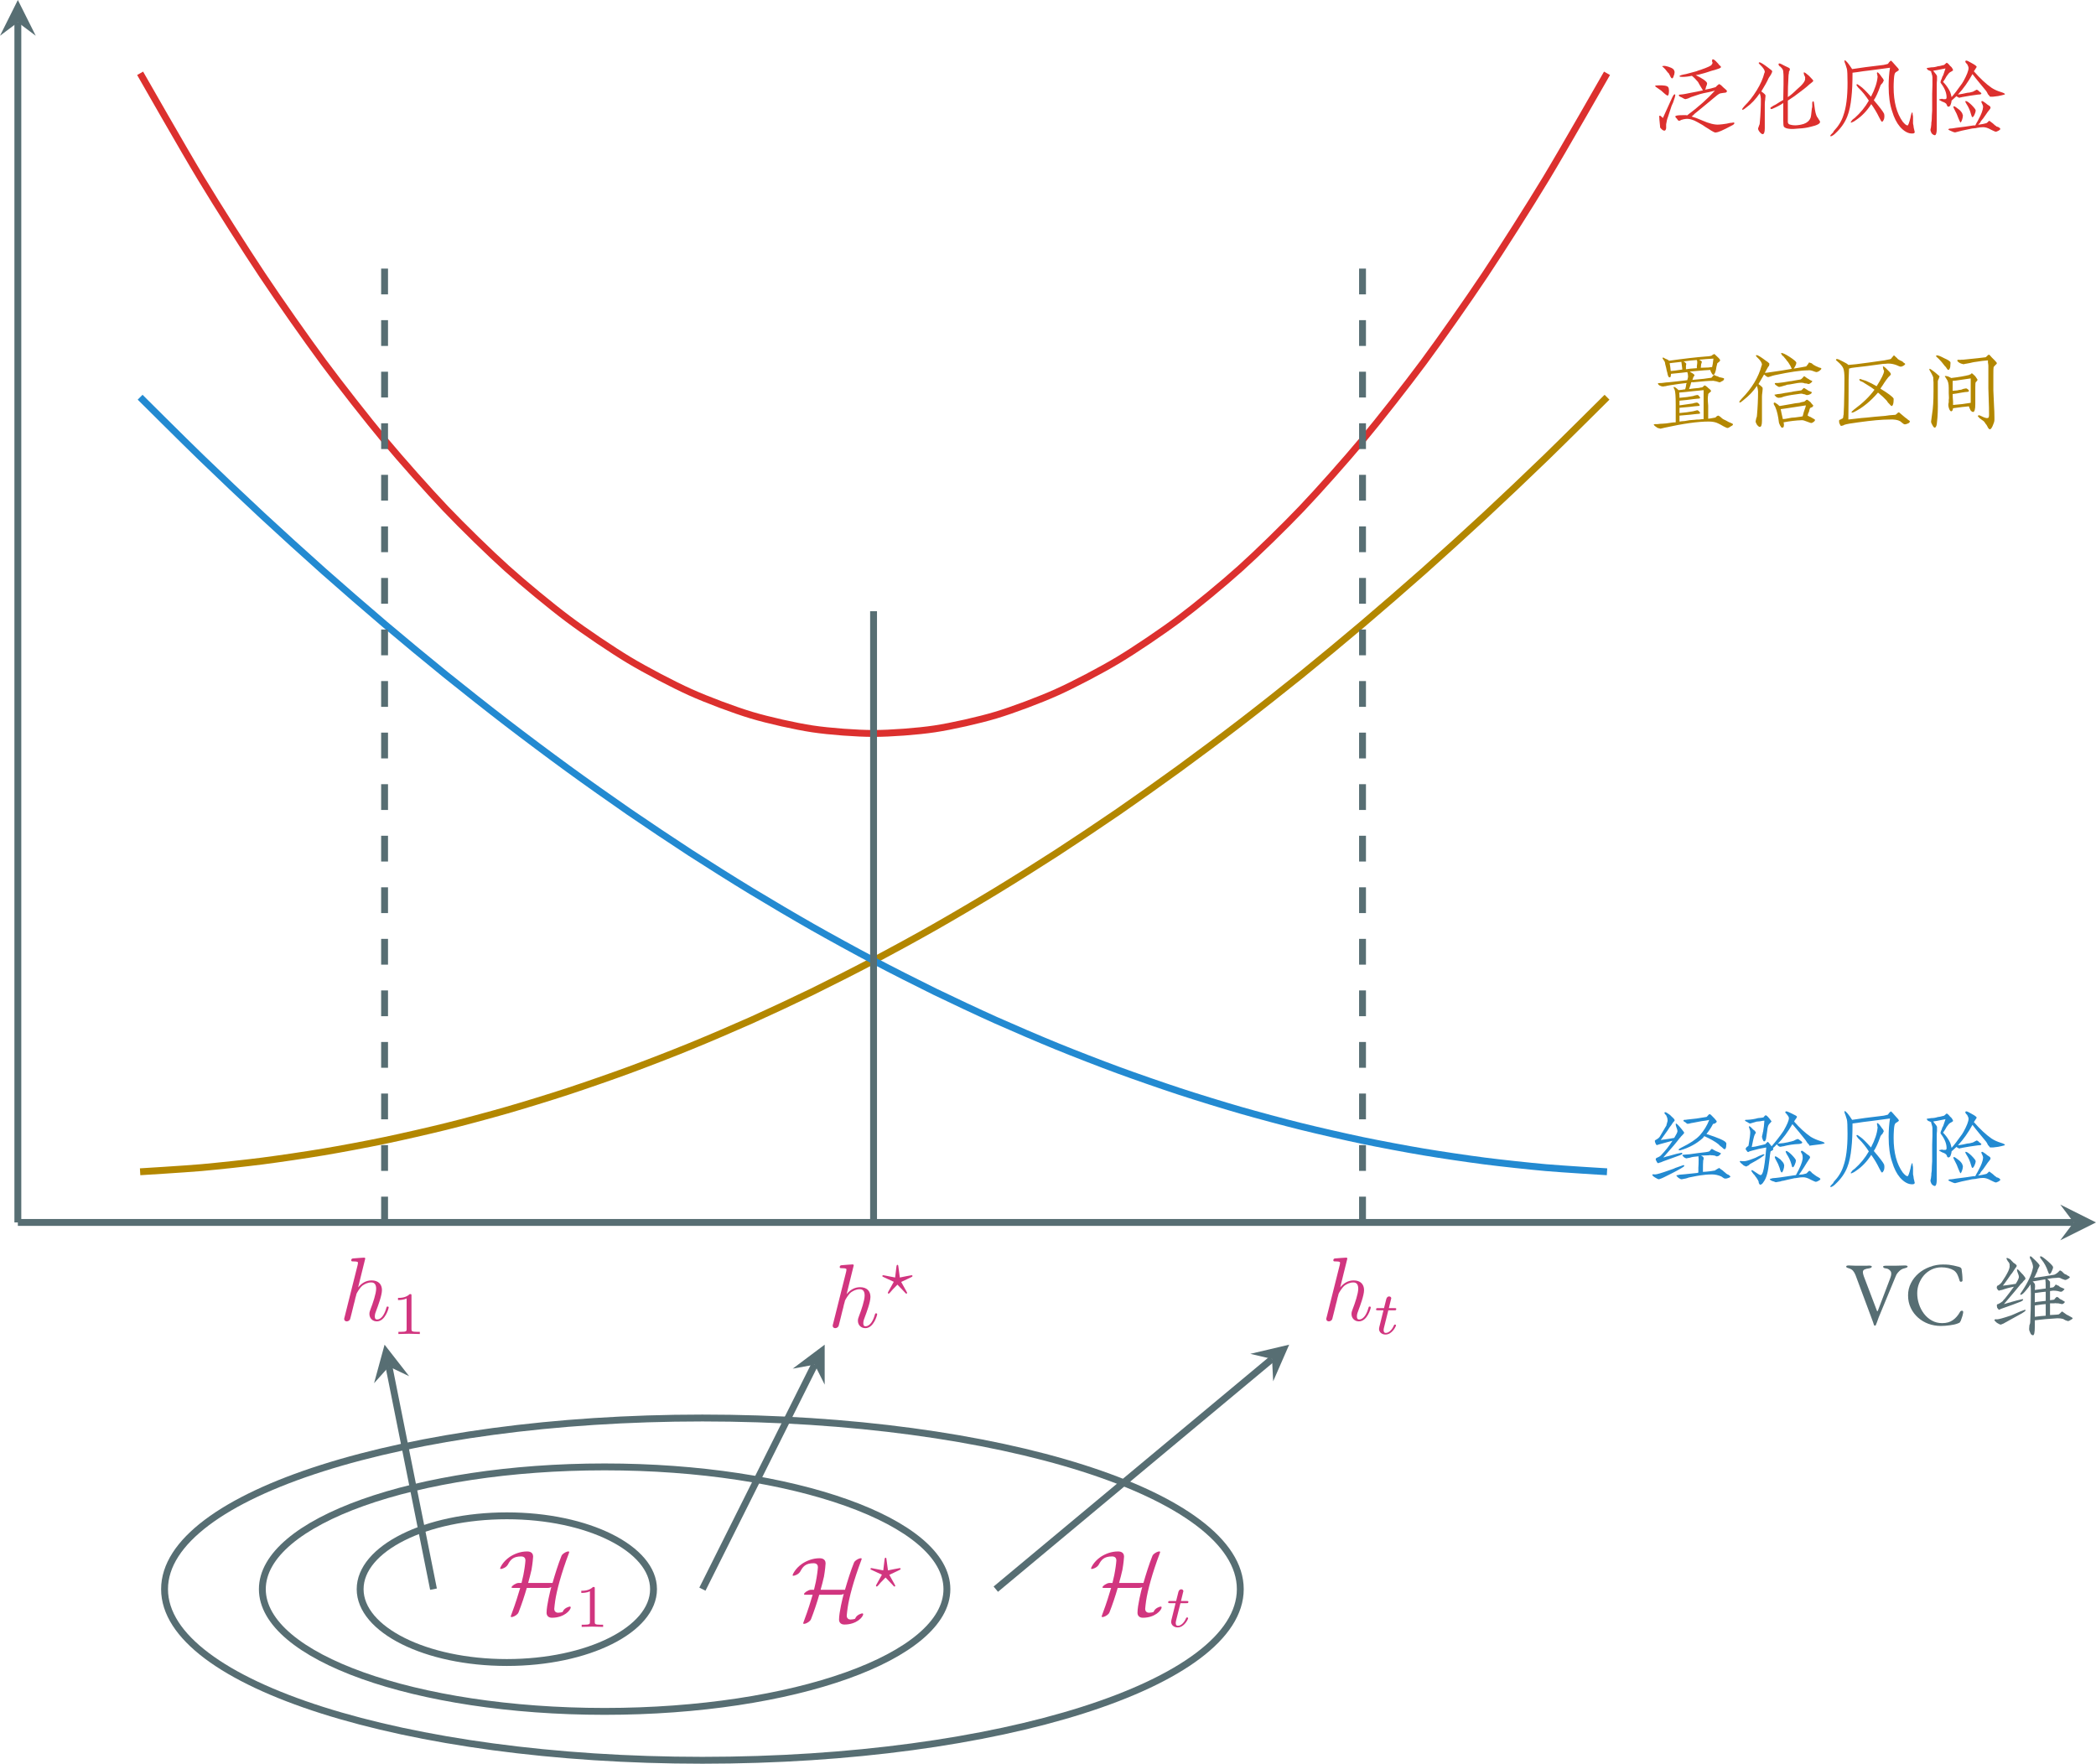 <?xml version="1.0" encoding="UTF-8" standalone="no"?>
<svg
   width="243.02pt"
   height="204.492pt"
   viewBox="0 0 243.02 204.492"
   version="1.2"
   id="svg209"
   sodipodi:docname="srm.svg"
   inkscape:version="1.1 (c4e8f9ed74, 2021-05-24)"
   xmlns:inkscape="http://www.inkscape.org/namespaces/inkscape"
   xmlns:sodipodi="http://sodipodi.sourceforge.net/DTD/sodipodi-0.dtd"
   xmlns:xlink="http://www.w3.org/1999/xlink"
   xmlns="http://www.w3.org/2000/svg"
   xmlns:svg="http://www.w3.org/2000/svg">
  <sodipodi:namedview
     id="namedview211"
     pagecolor="#ffffff"
     bordercolor="#666666"
     borderopacity="1.0"
     inkscape:pageshadow="2"
     inkscape:pageopacity="0.0"
     inkscape:pagecheckerboard="0"
     inkscape:document-units="pt"
     showgrid="false"
     inkscape:zoom="0.82670455"
     inkscape:cx="163.90378"
     inkscape:cy="431.83505"
     inkscape:window-width="3840"
     inkscape:window-height="2106"
     inkscape:window-x="0"
     inkscape:window-y="54"
     inkscape:window-maximized="1"
     inkscape:current-layer="svg209" />
  <defs
     id="defs76">
    <g
       id="g74">
      <symbol
         overflow="visible"
         id="glyph0-0">
        <path
           style="stroke:none"
           d=""
           id="path2" />
      </symbol>
      <symbol
         overflow="visible"
         id="glyph0-1">
        <path
           style="stroke:none"
           d="m 3.656,-5.625 c 0,-0.102 -0.043,-0.254 -0.125,-0.453 -0.055,-0.156 -0.078,-0.273 -0.078,-0.359 0,-0.051 0.008,-0.078 0.031,-0.078 0.082,0 0.301,0.219 0.656,0.656 0.195,0.242 0.297,0.375 0.297,0.406 0,0.055 -0.086,0.164 -0.25,0.328 -0.031,0.023 -0.074,0.062 -0.125,0.125 -0.055,0.086 -0.109,0.152 -0.172,0.203 -0.293,0.406 -0.918,1.148 -1.875,2.219 0.051,0 0.16,-0.031 0.328,-0.094 0.238,-0.051 0.398,-0.094 0.484,-0.125 0.52,-0.156 0.957,-0.266 1.312,-0.328 0.051,0 0.078,0.031 0.078,0.094 0,0.055 -0.094,0.121 -0.281,0.203 -0.168,0.055 -0.656,0.23 -1.469,0.531 -0.387,0.137 -0.605,0.219 -0.656,0.25 C 1.781,-2.023 1.695,-2 1.562,-1.969 1.508,-1.938 1.469,-1.922 1.438,-1.922 1.383,-1.898 1.328,-1.941 1.266,-2.047 1.242,-2.129 1.207,-2.195 1.156,-2.25 c -0.062,-0.164 0.004,-0.273 0.203,-0.328 0.156,-0.062 0.273,-0.133 0.359,-0.219 0.551,-0.57 1.004,-1.145 1.359,-1.719 -0.824,0.219 -1.32,0.355 -1.484,0.406 -0.023,0 -0.074,0.016 -0.156,0.047 -0.055,0.031 -0.109,0.047 -0.172,0.047 -0.055,0 -0.105,-0.066 -0.156,-0.203 C 1.055,-4.332 1.031,-4.43 1.031,-4.516 1.051,-4.566 1.102,-4.609 1.188,-4.641 1.352,-4.723 1.488,-4.832 1.594,-4.969 1.738,-5.207 1.957,-5.578 2.25,-6.078 2.312,-6.18 2.352,-6.25 2.375,-6.281 2.375,-6.332 2.391,-6.398 2.422,-6.484 2.504,-6.723 2.531,-6.883 2.5,-6.969 c 0,-0.133 -0.055,-0.301 -0.156,-0.5 -0.031,-0.02 -0.074,-0.062 -0.125,-0.125 C 2.164,-7.676 2.141,-7.727 2.141,-7.75 c 0,-0.031 0.008,-0.047 0.031,-0.047 0.031,-0.02 0.047,-0.031 0.047,-0.031 0.082,0 0.191,0.055 0.328,0.156 0.051,0.031 0.133,0.09 0.25,0.172 C 2.867,-7.426 2.938,-7.359 3,-7.297 c 0.219,0.188 0.328,0.324 0.328,0.406 0.02,0.031 -0.047,0.125 -0.203,0.281 -0.117,0.199 -0.242,0.375 -0.375,0.531 C 2.695,-5.961 2.41,-5.551 1.891,-4.844 1.805,-4.727 1.75,-4.645 1.719,-4.594 1.832,-4.625 2,-4.648 2.219,-4.672 c 0.438,-0.062 0.789,-0.117 1.062,-0.172 0.25,-0.406 0.375,-0.664 0.375,-0.781 z m 2.375,2.922 c -0.387,0.023 -0.699,0.074 -0.938,0.156 -0.031,0 -0.117,0.016 -0.25,0.047 0.082,-0.031 0.039,-0.02 -0.125,0.031 -0.055,0 -0.148,-0.035 -0.281,-0.109 -0.148,-0.145 -0.219,-0.227 -0.219,-0.25 0,-0.051 0.098,-0.078 0.297,-0.078 0.238,0 0.727,-0.055 1.469,-0.172 0.789,-0.082 1.242,-0.148 1.359,-0.203 0,0 0.016,-0.016 0.047,-0.047 0.02,0 0.055,-0.039 0.109,-0.125 0.062,-0.07 0.102,-0.109 0.125,-0.109 0.031,0 0.07,0.012 0.125,0.031 0.051,0.055 0.117,0.094 0.203,0.125 0.031,0.031 0.113,0.074 0.25,0.125 0.082,0.031 0.148,0.059 0.203,0.078 0.195,0.086 0.297,0.141 0.297,0.172 0,0.023 -0.074,0.102 -0.219,0.234 -0.074,0.062 -0.168,0.094 -0.281,0.094 -0.031,0 -0.074,-0.016 -0.125,-0.047 -0.055,-0.031 -0.094,-0.047 -0.125,-0.047 -0.105,-0.02 -0.184,-0.031 -0.234,-0.031 -0.031,0 -0.074,0 -0.125,0 -0.117,-0.031 -0.215,-0.031 -0.297,0 -0.242,0 -0.539,0.012 -0.891,0.031 0.051,0.062 0.102,0.094 0.156,0.094 0.082,0.055 0.125,0.121 0.125,0.203 0,0.023 0,0.074 0,0.156 -0.031,0.031 -0.047,0.074 -0.047,0.125 -0.023,0.25 -0.031,0.621 -0.031,1.109 v 0.203 h 0.031 C 6.773,-0.906 7.062,-0.93 7.5,-0.984 7.719,-1.016 7.883,-1.039 8,-1.062 8.031,-1.094 8.07,-1.125 8.125,-1.156 8.176,-1.176 8.219,-1.203 8.25,-1.234 8.301,-1.254 8.352,-1.281 8.406,-1.312 c 0.051,-0.031 0.078,-0.047 0.078,-0.047 0.031,0 0.07,0.031 0.125,0.094 0.113,0.074 0.211,0.141 0.297,0.203 0.082,0.086 0.191,0.18 0.328,0.281 0.051,0.055 0.078,0.078 0.078,0.078 0.051,0.031 0.102,0.062 0.156,0.094 0.031,0.023 0.062,0.031 0.094,0.031 0.082,0.055 0.148,0.109 0.203,0.172 0.02,0.023 0.031,0.031 0.031,0.031 0,0.062 -0.078,0.121 -0.234,0.172 C 9.445,-0.148 9.32,-0.125 9.188,-0.125 c -0.055,0 -0.121,-0.023 -0.203,-0.078 -0.168,-0.113 -0.25,-0.172 -0.25,-0.172 -0.355,-0.156 -0.711,-0.234 -1.062,-0.234 -0.492,0 -0.945,0.039 -1.359,0.109 -0.086,0 -0.531,0.086 -1.344,0.25 -0.199,0.086 -0.477,0.152 -0.828,0.203 -0.086,0 -0.203,-0.051 -0.359,-0.156 -0.168,-0.133 -0.25,-0.234 -0.25,-0.297 0,-0.02 0.066,-0.031 0.203,-0.031 0.051,-0.031 0.102,-0.047 0.156,-0.047 0.113,0 0.801,-0.066 2.062,-0.203 l 0.125,-0.047 v -0.562 c 0.02,-0.219 0.031,-0.562 0.031,-1.031 0,-0.102 -0.012,-0.211 -0.031,-0.328 z m 0.531,-2.094 c -0.688,0.625 -1.547,1.09 -2.578,1.391 -0.117,0 -0.184,-0.016 -0.203,-0.047 0,-0.07 0.094,-0.148 0.281,-0.234 0.031,-0.031 0.055,-0.047 0.078,-0.047 0.957,-0.469 1.656,-0.93 2.094,-1.391 0.488,-0.551 0.859,-1.156 1.109,-1.812 -0.086,0.031 -0.234,0.062 -0.453,0.094 -0.137,0 -0.59,0.078 -1.359,0.234 -0.055,0 -0.148,0.016 -0.281,0.047 -0.168,0.055 -0.293,0.078 -0.375,0.078 -0.055,0.031 -0.148,-0.02 -0.281,-0.156 -0.168,-0.082 -0.25,-0.148 -0.25,-0.203 0.031,-0.082 0.086,-0.113 0.172,-0.094 0.082,0 0.164,-0.008 0.25,-0.031 0.727,-0.062 1.461,-0.16 2.203,-0.297 0.062,0 0.129,-0.051 0.203,-0.156 0.082,-0.113 0.156,-0.172 0.219,-0.172 0.07,0 0.219,0.125 0.438,0.375 0.031,0.031 0.07,0.074 0.125,0.125 0.195,0.219 0.281,0.34 0.25,0.359 0,0.062 -0.07,0.137 -0.203,0.219 -0.168,0.023 -0.25,0.059 -0.25,0.109 -0.188,0.367 -0.434,0.734 -0.734,1.109 1.363,0.438 2.113,0.766 2.25,0.984 0.062,0.086 0.078,0.168 0.047,0.25 0,0.355 -0.07,0.531 -0.203,0.531 -0.055,0 -0.164,-0.082 -0.328,-0.25 -0.117,-0.07 -0.242,-0.18 -0.375,-0.328 -0.355,-0.289 -0.902,-0.602 -1.641,-0.938 -0.055,0.086 -0.121,0.168 -0.203,0.25 z m -3.359,3.531 c 0.051,-0.031 0.117,-0.062 0.203,-0.094 0.219,-0.082 0.531,-0.191 0.938,-0.328 0.082,0 0.113,0.031 0.094,0.094 0,0.055 -0.125,0.148 -0.375,0.281 0.25,-0.133 0.223,-0.117 -0.078,0.047 C 3.816,-1.16 3.488,-0.984 3,-0.734 2.613,-0.547 2.312,-0.395 2.094,-0.281 1.957,-0.207 1.766,-0.129 1.516,-0.047 1.43,-0.047 1.281,-0.113 1.062,-0.25 0.844,-0.383 0.734,-0.492 0.734,-0.578 0.766,-0.629 0.875,-0.641 1.062,-0.609 c 0.195,0 0.758,-0.164 1.688,-0.5 z m 0,0"
           id="path5" />
      </symbol>
      <symbol
         overflow="visible"
         id="glyph0-2">
        <path
           style="stroke:none"
           d="m 7.625,-4.312 c 0,0.086 -0.121,0.141 -0.359,0.172 C 6.629,-4.117 6,-4.023 5.375,-3.859 c 0,0 -0.027,0 -0.078,0 C 5.211,-3.828 5.145,-3.812 5.094,-3.812 5.031,-3.812 4.957,-3.836 4.875,-3.891 4.77,-3.973 4.703,-4.047 4.672,-4.109 4.535,-3.941 4.383,-3.789 4.219,-3.656 c 0,0 0.016,0.016 0.047,0.047 0,0 0,0.016 0,0.047 0,0.074 -0.055,0.141 -0.156,0.203 C 3.992,-3.336 3.938,-3.285 3.938,-3.203 3.906,-3.066 3.863,-2.75 3.812,-2.25 3.727,-1.52 3.645,-1.004 3.562,-0.703 3.457,-0.285 3.312,0.039 3.125,0.281 3.008,0.477 2.883,0.578 2.75,0.578 H 2.703 C 2.68,0.547 2.641,0.477 2.578,0.375 c 0,0 0,-0.031 0,-0.094 C 2.555,0.227 2.547,0.191 2.547,0.172 2.516,0.086 2.43,-0.051 2.297,-0.25 2.242,-0.301 2.176,-0.395 2.094,-0.531 2.039,-0.582 2,-0.625 1.969,-0.656 1.801,-0.875 1.719,-1 1.719,-1.031 c 0,-0.051 0.031,-0.078 0.094,-0.078 0.02,0 0.113,0.059 0.281,0.172 0.383,0.273 0.617,0.406 0.703,0.406 0.102,0 0.195,-0.133 0.281,-0.406 0.133,-0.438 0.258,-1.367 0.375,-2.797 -0.555,0.086 -1.117,0.211 -1.688,0.375 -0.031,0 -0.059,0.012 -0.078,0.031 -0.086,0 -0.195,0.043 -0.328,0.125 C 1.273,-3.223 1.219,-3.273 1.188,-3.359 1.102,-3.441 1.062,-3.508 1.062,-3.562 c 0,-0.062 0.039,-0.133 0.125,-0.219 0.113,-0.07 0.18,-0.125 0.203,-0.156 L 1.438,-4.219 C 1.539,-4.82 1.594,-5.25 1.594,-5.5 c 0,-0.133 -0.027,-0.254 -0.078,-0.359 0,-0.031 -0.012,-0.07 -0.031,-0.125 -0.031,-0.062 -0.047,-0.102 -0.047,-0.125 0,-0.082 0.023,-0.109 0.078,-0.078 0.051,0 0.203,0.137 0.453,0.406 0.113,0.055 0.207,0.164 0.281,0.328 0,0.023 -0.027,0.062 -0.078,0.125 0,0.023 -0.012,0.047 -0.031,0.078 -0.031,0.031 -0.047,0.059 -0.047,0.078 -0.031,0.055 -0.09,0.262 -0.172,0.625 l -0.156,0.766 c 0.25,-0.02 0.594,-0.086 1.031,-0.203 0.238,-0.051 0.414,-0.094 0.531,-0.125 0.102,-0.102 0.195,-0.195 0.281,-0.281 0.082,0.031 0.207,0.168 0.375,0.406 0.02,0 0.031,0.016 0.031,0.047 0.031,0.031 0.047,0.059 0.047,0.078 0.539,-0.625 1.004,-1.223 1.391,-1.797 0.414,-0.719 0.625,-1.211 0.625,-1.484 0,-0.102 -0.074,-0.238 -0.219,-0.406 C 5.836,-7.598 5.785,-7.656 5.703,-7.719 5.672,-7.77 5.656,-7.797 5.656,-7.797 c 0,-0.082 0.039,-0.125 0.125,-0.125 0.082,0 0.289,0.086 0.625,0.25 0.406,0.188 0.609,0.312 0.609,0.375 0,0.055 -0.094,0.203 -0.281,0.453 -0.031,0.055 -0.047,0.09 -0.047,0.109 0.625,0.719 1.266,1.309 1.922,1.766 0.332,0.199 0.719,0.367 1.156,0.5 0.301,0.086 0.453,0.168 0.453,0.25 0,0.023 -0.141,0.059 -0.422,0.109 -0.188,0.031 -0.527,0.074 -1.016,0.125 C 8.613,-3.953 8.504,-3.938 8.453,-3.938 8.453,-3.969 8.426,-4.023 8.375,-4.109 8.312,-4.16 8.27,-4.195 8.25,-4.219 8.164,-4.363 8.082,-4.488 8,-4.594 7.531,-5.195 7.023,-5.812 6.484,-6.438 5.961,-5.539 5.391,-4.773 4.766,-4.141 4.816,-4.172 4.852,-4.188 4.875,-4.188 c 0.383,-0.02 0.754,-0.07 1.109,-0.156 0.031,0 0.086,-0.016 0.172,-0.047 0.051,0 0.211,-0.039 0.484,-0.125 0.133,-0.082 0.285,-0.148 0.453,-0.203 0.051,0 0.148,0.059 0.297,0.172 C 7.547,-4.441 7.625,-4.363 7.625,-4.312 Z m 0.906,1.734 c 0,0.055 -0.094,0.199 -0.281,0.438 0.188,-0.219 0.172,-0.188 -0.047,0.094 C 8.148,-1.961 8.039,-1.785 7.875,-1.516 7.707,-1.242 7.582,-1.051 7.5,-0.938 c -0.023,0.023 -0.047,0.059 -0.078,0.109 -0.055,0.086 -0.121,0.168 -0.203,0.25 0.113,0 0.266,-0.008 0.453,-0.031 0.133,-0.031 0.258,-0.062 0.375,-0.094 0,0 0.023,-0.008 0.078,-0.031 0.051,-0.062 0.094,-0.102 0.125,-0.125 0.102,-0.113 0.172,-0.172 0.203,-0.172 0.02,0 0.086,0.043 0.203,0.125 0.051,0.086 0.102,0.141 0.156,0.172 0.25,0.188 0.414,0.309 0.5,0.359 0,0 0.023,0.016 0.078,0.047 0.051,0 0.117,0.043 0.203,0.125 0.082,0.023 0.125,0.062 0.125,0.125 C 9.75,-0.023 9.68,0.039 9.516,0.125 9.379,0.207 9.27,0.25 9.188,0.25 9.133,0.25 8.941,0.164 8.609,0 8.285,-0.188 7.988,-0.281 7.719,-0.281 c -0.199,0 -0.434,0.027 -0.703,0.078 -0.117,0.023 -0.211,0.031 -0.281,0.031 C 6.18,-0.055 5.742,0.039 5.422,0.125 5.336,0.125 5.227,0.148 5.094,0.203 4.895,0.234 4.742,0.258 4.641,0.281 4.578,0.312 4.469,0.285 4.312,0.203 4.25,0.18 4.207,0.172 4.188,0.172 3.969,0.086 3.859,0.004 3.859,-0.078 c 0,0 0.109,-0.031 0.328,-0.094 C 4.594,-0.191 5.41,-0.301 6.641,-0.5 l 0.25,-0.031 0.328,-0.625 c 0.332,-0.676 0.484,-1.164 0.453,-1.469 0,-0.133 -0.027,-0.258 -0.078,-0.375 -0.086,-0.102 -0.125,-0.195 -0.125,-0.281 0,-0.031 0.023,-0.047 0.078,-0.047 -0.055,0 -0.039,-0.008 0.047,-0.031 0.02,0 0.141,0.078 0.359,0.234 0.133,0.117 0.242,0.199 0.328,0.25 0.164,0.086 0.25,0.184 0.25,0.297 z m -6.188,-4.156 c -0.117,0.031 -0.258,0.074 -0.422,0.125 -0.137,0.031 -0.246,0.062 -0.328,0.094 -0.074,0 -0.195,-0.055 -0.359,-0.172 -0.168,-0.082 -0.25,-0.133 -0.25,-0.156 0,-0.082 0.055,-0.113 0.172,-0.094 C 1.645,-6.957 2.094,-7.023 2.5,-7.141 2.77,-7.16 2.977,-7.188 3.125,-7.219 c 0.051,-0.082 0.129,-0.164 0.234,-0.25 0.082,-0.02 0.234,0.105 0.453,0.375 0.164,0.219 0.25,0.328 0.25,0.328 0,0.023 -0.043,0.074 -0.125,0.156 -0.031,0.031 -0.059,0.062 -0.078,0.094 C 3.828,-6.492 3.801,-6.469 3.781,-6.438 3.664,-6.301 3.594,-6.039 3.562,-5.656 3.539,-5.5 3.504,-5.254 3.453,-4.922 3.422,-4.598 3.336,-4.438 3.203,-4.438 3.148,-4.438 3.094,-4.516 3.031,-4.672 2.977,-4.836 2.953,-4.945 2.953,-5 2.953,-5.031 2.969,-5.098 3,-5.203 c -0.031,0.055 -0.023,0.023 0.031,-0.094 0,-0.133 0.016,-0.211 0.047,-0.234 0.082,-0.438 0.133,-0.875 0.156,-1.312 -0.105,0 -0.281,0.027 -0.531,0.078 -0.156,0.023 -0.277,0.031 -0.359,0.031 z M 3.234,-2.875 c 0,0.031 -0.164,0.156 -0.484,0.375 -0.25,0.168 -0.648,0.398 -1.188,0.688 -0.031,0.031 -0.074,0.074 -0.125,0.125 -0.055,0.031 -0.078,0.047 -0.078,0.047 -0.062,0.031 -0.121,0.059 -0.172,0.078 -0.023,0.031 -0.047,0.047 -0.078,0.047 0,0 -0.016,-0.016 -0.047,-0.047 C 0.926,-1.582 0.805,-1.648 0.703,-1.766 0.484,-1.93 0.375,-2.055 0.375,-2.141 c 0.051,-0.02 0.094,-0.031 0.125,-0.031 0.02,0 0.07,0.012 0.156,0.031 0.031,0 0.055,0 0.078,0 0.062,0 0.102,0 0.125,0 0.195,0 0.5,-0.078 0.906,-0.234 0.27,-0.082 0.555,-0.207 0.859,-0.375 0.301,-0.133 0.492,-0.203 0.578,-0.203 0.02,0 0.031,0.027 0.031,0.078 z m 3.656,0.656 c 0,0.117 -0.043,0.266 -0.125,0.453 -0.086,0.219 -0.168,0.328 -0.25,0.328 -0.055,0 -0.105,-0.125 -0.156,-0.375 -0.117,-0.406 -0.293,-0.785 -0.531,-1.141 -0.086,-0.164 -0.125,-0.258 -0.125,-0.281 0,-0.062 0.016,-0.094 0.047,-0.094 0.133,0 0.352,0.152 0.656,0.453 0.32,0.336 0.484,0.555 0.484,0.656 z M 5.531,-1.641 c 0,0.055 -0.012,0.148 -0.031,0.281 C 5.469,-1.297 5.453,-1.238 5.453,-1.188 5.398,-1 5.332,-0.879 5.25,-0.828 5.164,-0.848 5.082,-1.023 5,-1.359 4.895,-1.68 4.758,-1.977 4.594,-2.25 4.562,-2.332 4.52,-2.414 4.469,-2.5 4.445,-2.582 4.438,-2.625 4.438,-2.625 c 0,-0.051 0.023,-0.078 0.078,-0.078 0.082,0 0.273,0.121 0.578,0.359 0.02,0.031 0.055,0.074 0.109,0.125 C 5.398,-2.02 5.5,-1.867 5.5,-1.766 c 0.02,0.031 0.031,0.074 0.031,0.125 z m 0,0"
           id="path8" />
      </symbol>
      <symbol
         overflow="visible"
         id="glyph0-3">
        <path
           style="stroke:none"
           d="m 10.172,0.375 c -0.031,0.102 -0.117,0.156 -0.25,0.156 C 9.43,0.562 8.941,0.301 8.453,-0.25 8.066,-0.707 7.766,-1.305 7.547,-2.047 7.273,-2.836 7.141,-3.812 7.141,-4.969 c 0,-0.758 0.051,-1.469 0.156,-2.125 l -2.094,0.281 c -0.188,0.031 -0.527,0.074 -1.016,0.125 -0.523,0.086 -0.934,0.141 -1.234,0.172 0,1.168 -0.043,2.109 -0.125,2.828 -0.086,0.898 -0.246,1.648 -0.484,2.25 C 2.062,-0.727 1.609,-0.082 0.984,0.5 0.797,0.688 0.617,0.805 0.453,0.859 0.398,0.859 0.375,0.832 0.375,0.781 c 0,-0.031 0.066,-0.117 0.203,-0.25 0.02,-0.023 0.062,-0.062 0.125,-0.125 C 0.754,0.32 0.781,0.27 0.781,0.25 1.32,-0.32 1.691,-0.926 1.891,-1.562 2.211,-2.438 2.375,-3.691 2.375,-5.328 c 0,-0.906 -0.027,-1.453 -0.078,-1.641 0,-0.031 -0.027,-0.113 -0.078,-0.25 -0.031,-0.113 -0.059,-0.195 -0.078,-0.25 -0.086,-0.188 -0.125,-0.32 -0.125,-0.406 0,-0.051 0.008,-0.078 0.031,-0.078 0.133,0 0.422,0.34 0.859,1.016 0.82,-0.133 2.039,-0.297 3.656,-0.484 0.25,-0.051 0.414,-0.094 0.5,-0.125 0.07,-0.133 0.18,-0.258 0.328,-0.375 0.051,0 0.238,0.195 0.562,0.578 0.25,0.25 0.375,0.418 0.375,0.5 0,0.023 -0.059,0.074 -0.172,0.156 C 8,-6.602 7.922,-6.547 7.922,-6.516 7.836,-6.461 7.781,-6.207 7.75,-5.75 c -0.023,0.367 -0.031,0.668 -0.031,0.906 0,1.699 0.352,3.039 1.062,4.016 0.238,0.281 0.414,0.422 0.531,0.422 0.082,0.055 0.207,-0.266 0.375,-0.953 0,0 0,-0.008 0,-0.031 0.07,-0.352 0.141,-0.531 0.203,-0.531 0.02,0 0.031,0.078 0.031,0.234 0.031,0.117 0.047,0.215 0.047,0.297 0,0.355 0,0.602 0,0.734 0,0.055 0.016,0.137 0.047,0.25 0.02,0.219 0.047,0.371 0.078,0.453 0,0.02 0.008,0.062 0.031,0.125 0,0.02 0,0.031 0,0.031 0.031,0.082 0.047,0.141 0.047,0.172 z m -6.812,-1.406 c -0.137,0.117 -0.312,0.215 -0.531,0.297 C 2.773,-0.711 2.75,-0.727 2.75,-0.781 2.75,-0.812 2.773,-0.852 2.828,-0.906 2.859,-0.957 2.883,-1 2.906,-1.031 3.02,-1.133 3.117,-1.211 3.203,-1.266 3.879,-1.867 4.426,-2.539 4.844,-3.281 4.488,-3.832 4.117,-4.297 3.734,-4.672 c -0.031,-0.031 -0.074,-0.07 -0.125,-0.125 C 3.473,-4.961 3.406,-5.07 3.406,-5.125 c 0,0 0.016,-0.016 0.047,-0.047 0,-0.02 0.023,-0.02 0.078,0 0.02,0 0.102,0.059 0.25,0.172 0.051,0.023 0.086,0.047 0.109,0.078 0.219,0.137 0.617,0.531 1.203,1.188 0.457,-0.875 0.711,-1.641 0.766,-2.297 0,0 0,-0.023 0,-0.078 -0.023,-0.051 -0.031,-0.094 -0.031,-0.125 0,-0.082 -0.016,-0.148 -0.047,-0.203 0,-0.082 0.023,-0.125 0.078,-0.125 0.113,0.055 0.281,0.246 0.5,0.578 0.164,0.188 0.234,0.324 0.203,0.406 0.031,0 0.016,0.027 -0.047,0.078 -0.023,0.055 -0.047,0.109 -0.078,0.172 -0.168,0.156 -0.262,0.293 -0.281,0.406 -0.25,0.711 -0.496,1.242 -0.734,1.594 0.676,0.793 1.07,1.312 1.188,1.562 0.051,0.188 0.051,0.391 0,0.609 -0.086,0.219 -0.168,0.328 -0.25,0.328 C 6.305,-0.848 6.195,-1.023 6.031,-1.359 5.781,-1.879 5.477,-2.383 5.125,-2.875 4.633,-2.102 4.047,-1.488 3.359,-1.031 Z m 0,0"
           id="path11" />
      </symbol>
      <symbol
         overflow="visible"
         id="glyph0-4">
        <path
           style="stroke:none"
           d="m 7.391,-4.109 c 0,0.086 -0.125,0.125 -0.375,0.125 -0.656,0.086 -1.289,0.184 -1.891,0.297 -0.023,0.023 -0.074,0.031 -0.156,0.031 -0.062,0.031 -0.105,0.047 -0.125,0.047 -0.031,0 -0.117,-0.039 -0.25,-0.125 -0.055,0 -0.078,-0.023 -0.078,-0.078 C 4.316,-3.625 4.125,-3.445 3.938,-3.281 c 0,0.105 -0.027,0.23 -0.078,0.375 -0.055,0.219 -0.152,0.328 -0.297,0.328 -0.055,0 -0.105,-0.039 -0.156,-0.125 0,-0.062 -0.016,-0.102 -0.047,-0.125 C 3.336,-2.879 3.328,-2.906 3.328,-2.906 3.211,-3.02 3.062,-3.102 2.875,-3.156 2.738,-3.238 2.613,-3.305 2.5,-3.359 c 0,-0.082 0.066,-0.113 0.203,-0.094 0.062,-0.051 0.145,-0.051 0.25,0 0.082,0 0.164,0 0.25,0 0.102,0 0.156,-0.066 0.156,-0.203 0,-0.52 -0.219,-1.066 -0.656,-1.641 -0.055,-0.051 -0.062,-0.129 -0.031,-0.234 0.02,-0.082 0.062,-0.18 0.125,-0.297 0.051,-0.188 0.086,-0.281 0.109,-0.281 0,-0.031 0.016,-0.055 0.047,-0.078 0.051,-0.145 0.145,-0.422 0.281,-0.828 0,0 -0.34,0.07 -1.016,0.203 -0.055,0 -0.164,0.016 -0.328,0.047 0.102,-0.031 0.078,-0.02 -0.078,0.031 0.289,0.336 0.438,0.543 0.438,0.625 0,0.105 0,0.258 0,0.453 -0.023,0.188 -0.031,0.34 -0.031,0.453 0,0.406 0,0.992 0,1.75 V -2.625 c 0,0.305 0,0.742 0,1.312 0,0.574 0,1.012 0,1.312 0,0.438 -0.07,0.68 -0.203,0.734 -0.117,0 -0.242,-0.07 -0.375,-0.203 C 1.641,0.508 1.625,0.484 1.594,0.453 1.539,0.336 1.504,0.227 1.484,0.125 c 0,0 0.008,-0.059 0.031,-0.172 0.031,-0.102 0.047,-0.195 0.047,-0.281 0.02,-0.082 0.031,-0.219 0.031,-0.406 0.031,-0.164 0.047,-0.305 0.047,-0.422 0,-0.219 0.016,-0.547 0.047,-0.984 0,-0.406 0,-0.703 0,-0.891 0,-0.195 0,-0.539 0,-1.031 0.02,-0.438 0.031,-0.781 0.031,-1.031 0,-0.07 0,-0.219 0,-0.438 v -0.453 c 0,-0.031 -0.012,-0.113 -0.031,-0.25 0.02,0.086 0.004,0.043 -0.047,-0.125 0,-0.051 -0.016,-0.102 -0.047,-0.156 C 1.57,-6.578 1.562,-6.633 1.562,-6.688 1.531,-6.688 1.461,-6.711 1.359,-6.766 1.297,-6.797 1.254,-6.812 1.234,-6.812 1.117,-6.895 1.062,-6.977 1.062,-7.062 c 0,0 0.176,-0.023 0.531,-0.078 0.25,0 0.5,-0.039 0.75,-0.125 0.102,0 0.305,-0.039 0.609,-0.125 0.051,-0.02 0.094,-0.031 0.125,-0.031 0.082,-0.082 0.176,-0.164 0.281,-0.25 0.082,0 0.223,0.125 0.422,0.375 0.133,0.086 0.242,0.234 0.328,0.453 0.02,0.055 -0.055,0.121 -0.219,0.203 -0.055,0.023 -0.121,0.062 -0.203,0.125 -0.023,0.023 -0.047,0.047 -0.078,0.078 0,0 -0.086,0.109 -0.25,0.328 -0.086,0.168 -0.219,0.387 -0.406,0.656 0.27,0.273 0.504,0.586 0.703,0.938 0.02,0.055 0.062,0.137 0.125,0.25 C 3.832,-4.129 3.883,-3.938 3.938,-3.688 4.238,-4.02 4.648,-4.555 5.172,-5.297 5.223,-5.398 5.266,-5.469 5.297,-5.5 5.703,-6.238 5.906,-6.758 5.906,-7.062 5.906,-7.164 5.852,-7.312 5.75,-7.5 5.719,-7.531 5.676,-7.57 5.625,-7.625 5.562,-7.707 5.531,-7.766 5.531,-7.797 c 0,-0.082 0.039,-0.125 0.125,-0.125 0.082,0 0.289,0.102 0.625,0.297 0.406,0.219 0.594,0.371 0.562,0.453 0,0 -0.094,0.148 -0.281,0.438 L 6.516,-6.688 c 0.719,0.824 1.406,1.465 2.062,1.922 0.301,0.199 0.672,0.367 1.109,0.5 0.289,0.086 0.438,0.168 0.438,0.25 0,0.023 -0.137,0.062 -0.406,0.125 -0.168,0.055 -0.496,0.105 -0.984,0.156 -0.188,0 -0.297,0 -0.328,0 -0.023,0 -0.074,-0.066 -0.156,-0.203 0.082,0.105 0.051,0.078 -0.094,-0.078 -0.055,-0.133 -0.121,-0.258 -0.203,-0.375 -0.137,-0.164 -0.406,-0.492 -0.812,-0.984 -0.336,-0.406 -0.594,-0.734 -0.781,-0.984 -0.492,0.906 -1.055,1.699 -1.688,2.375 C 5.055,-4.035 5.414,-4.102 5.75,-4.188 c 0.156,0 0.375,-0.039 0.656,-0.125 0.133,-0.082 0.281,-0.16 0.438,-0.234 0.031,0 0.086,0.027 0.172,0.078 0.051,0.055 0.094,0.094 0.125,0.125 0.164,0.105 0.25,0.184 0.25,0.234 z m 1.062,1.641 c 0.02,0.062 -0.09,0.23 -0.328,0.5 -0.031,0.055 -0.09,0.137 -0.172,0.25 -0.273,0.406 -0.477,0.68 -0.609,0.812 -0.031,0.031 -0.059,0.09 -0.078,0.172 -0.062,0.055 -0.148,0.133 -0.25,0.234 0.031,0 0.07,0 0.125,0 0.188,-0.02 0.445,-0.07 0.781,-0.156 0.051,0 0.117,-0.039 0.203,-0.125 0.082,-0.102 0.148,-0.156 0.203,-0.156 0.102,0.074 0.227,0.168 0.375,0.281 0.07,0.055 0.164,0.137 0.281,0.25 0.102,0.055 0.156,0.094 0.156,0.125 0.113,0.023 0.211,0.059 0.297,0.109 C 9.539,-0.086 9.594,-0.031 9.594,0 c 0,0.051 -0.07,0.117 -0.203,0.203 -0.168,0.082 -0.277,0.125 -0.328,0.125 -0.055,0 -0.246,-0.086 -0.578,-0.25 -0.324,-0.188 -0.621,-0.281 -0.891,-0.281 -0.199,0 -0.434,0.027 -0.703,0.078 -0.105,0.031 -0.199,0.047 -0.281,0.047 -0.031,0 -0.133,0.012 -0.297,0.031 C 5.77,0.066 5.375,0.148 5.125,0.203 4.906,0.254 4.645,0.32 4.344,0.406 4.258,0.406 4.109,0.352 3.891,0.25 3.672,0.164 3.562,0.098 3.562,0.047 c 0.031,-0.062 0.141,-0.094 0.328,-0.094 0.062,0 0.242,-0.023 0.547,-0.078 0.844,-0.102 1.523,-0.195 2.047,-0.281 H 6.688 c 0.031,-0.062 0.07,-0.145 0.125,-0.25 0.102,-0.164 0.188,-0.316 0.25,-0.453 0.32,-0.57 0.5,-1.051 0.531,-1.438 C 7.594,-2.629 7.562,-2.738 7.5,-2.875 7.426,-3.008 7.391,-3.102 7.391,-3.156 c 0,-0.051 0.035,-0.078 0.109,-0.078 0.031,0 0.156,0.078 0.375,0.234 0.133,0.117 0.242,0.199 0.328,0.25 0.164,0.086 0.25,0.18 0.25,0.281 z m -1.719,0.328 c 0,0.117 -0.043,0.266 -0.125,0.453 -0.086,0.199 -0.168,0.309 -0.25,0.328 -0.055,0 -0.109,-0.117 -0.172,-0.359 -0.105,-0.414 -0.281,-0.812 -0.531,-1.188 -0.086,-0.145 -0.125,-0.227 -0.125,-0.25 0,-0.051 0.016,-0.078 0.047,-0.078 0.133,0 0.352,0.148 0.656,0.438 0.332,0.336 0.5,0.555 0.5,0.656 z M 5.25,-1.562 c 0,0.137 -0.027,0.289 -0.078,0.453 -0.055,0.188 -0.121,0.312 -0.203,0.375 -0.031,-0.031 -0.117,-0.207 -0.25,-0.531 -0.117,-0.332 -0.25,-0.633 -0.406,-0.906 -0.031,-0.082 -0.074,-0.164 -0.125,-0.25 -0.031,-0.082 -0.047,-0.125 -0.047,-0.125 0,-0.051 0.023,-0.078 0.078,-0.078 0.082,0 0.273,0.125 0.578,0.375 0.031,0.023 0.07,0.059 0.125,0.109 0.188,0.199 0.281,0.352 0.281,0.453 C 5.234,-1.656 5.25,-1.613 5.25,-1.562 Z m 0,0"
           id="path14" />
      </symbol>
      <symbol
         overflow="visible"
         id="glyph0-5">
        <path
           style="stroke:none"
           d="m 10.094,0.281 c 0,0.082 -0.102,0.164 -0.297,0.25 C 9.773,0.562 9.738,0.586 9.688,0.609 c -0.086,0.062 -0.168,0.094 -0.25,0.094 -0.031,0 -0.133,-0.043 -0.297,-0.125 C 9.086,0.547 9.035,0.52 8.984,0.5 8.734,0.352 8.531,0.242 8.375,0.172 8.094,0.023 7.723,-0.047 7.266,-0.047 6.035,-0.047 4.352,0.188 2.219,0.656 1.883,0.738 1.707,0.781 1.688,0.781 1.656,0.781 1.555,0.754 1.391,0.703 1.305,0.672 1.254,0.641 1.234,0.609 1.016,0.473 0.906,0.363 0.906,0.281 c 0,0 0.051,-0.012 0.156,-0.031 0.062,0 0.16,0 0.297,0 0.219,-0.031 0.406,-0.047 0.562,-0.047 0.082,0 0.223,-0.012 0.422,-0.031 C 2.613,0.141 2.832,0.109 3,0.078 3.133,0.055 3.285,0.047 3.453,0.047 c 0,-0.719 0,-1.414 0,-2.094 0,-0.906 -0.043,-1.469 -0.125,-1.688 -0.086,-0.164 -0.125,-0.25 -0.125,-0.25 0.02,-0.051 0.031,-0.078 0.031,-0.078 0.113,0 0.297,0.125 0.547,0.375 0.051,0 0.195,-0.016 0.438,-0.047 0.145,-0.031 0.254,-0.047 0.328,-0.047 0.062,-0.156 0.102,-0.359 0.125,-0.609 0.031,-0.051 0.047,-0.094 0.047,-0.125 -0.523,0.055 -1.137,0.137 -1.844,0.25 -0.199,0.031 -0.352,0.059 -0.453,0.078 -0.055,0.031 -0.137,0.047 -0.25,0.047 -0.086,0.023 -0.152,0.031 -0.203,0.031 -0.105,0 -0.23,-0.035 -0.375,-0.109 -0.137,-0.082 -0.203,-0.164 -0.203,-0.25 0,-0.031 0.148,-0.047 0.453,-0.047 0.031,0 0.113,-0.008 0.25,-0.031 0.188,-0.031 0.348,-0.047 0.484,-0.047 0.25,-0.031 0.633,-0.07 1.156,-0.125 0.438,-0.051 0.789,-0.094 1.062,-0.125 C 4.879,-5.113 4.906,-5.289 4.875,-5.375 c 0,-0.133 -0.027,-0.27 -0.078,-0.406 -0.137,0.023 -0.355,0.047 -0.656,0.078 -0.305,0.031 -0.715,0.074 -1.234,0.125 0,0.086 -0.012,0.168 -0.031,0.25 0,0.105 -0.043,0.156 -0.125,0.156 C 2.633,-5.141 2.539,-5.332 2.469,-5.75 2.438,-5.82 2.395,-6 2.344,-6.281 2.312,-6.438 2.281,-6.555 2.25,-6.641 2.227,-6.703 2.219,-6.77 2.219,-6.844 2.188,-6.988 2.129,-7.098 2.047,-7.172 c -0.086,-0.145 -0.125,-0.219 -0.125,-0.219 0,-0.051 0.031,-0.078 0.094,-0.078 0,0 0.023,0.016 0.078,0.047 0.082,0.055 0.164,0.094 0.25,0.125 0.156,0.055 0.266,0.121 0.328,0.203 1.75,-0.25 3.195,-0.414 4.344,-0.5 0.164,0 0.359,-0.023 0.578,-0.078 0.082,-0.082 0.191,-0.148 0.328,-0.203 -0.031,-0.051 0.145,0.109 0.531,0.484 0.102,0.117 0.156,0.199 0.156,0.25 0,0.031 -0.043,0.09 -0.125,0.172 -0.105,0.086 -0.172,0.137 -0.203,0.156 0,0 -0.012,0.043 -0.031,0.125 -0.062,0.219 -0.105,0.422 -0.125,0.609 -0.086,0.387 -0.184,0.594 -0.297,0.625 -0.074,0 -0.152,-0.082 -0.234,-0.25 -0.086,-0.133 -0.125,-0.242 -0.125,-0.328 -0.137,0 -0.383,0.016 -0.734,0.047 -0.586,0.055 -1.062,0.094 -1.438,0.125 l -0.203,0.031 c 0.02,0.031 0.086,0.074 0.203,0.125 0.051,0.031 0.094,0.059 0.125,0.078 0.133,0.086 0.203,0.152 0.203,0.203 0,0.031 -0.016,0.074 -0.047,0.125 0.031,-0.051 0.004,-0.02 -0.078,0.094 0,0.023 -0.016,0.074 -0.047,0.156 C 5.43,-4.961 5.406,-4.906 5.375,-4.875 5.625,-4.906 6.062,-4.945 6.688,-5 7.094,-5.062 7.395,-5.102 7.594,-5.125 7.613,-5.156 7.664,-5.211 7.75,-5.297 c 0.051,-0.082 0.094,-0.133 0.125,-0.156 0.031,0 0.125,0.043 0.281,0.125 0.145,0.023 0.242,0.062 0.297,0.125 L 8.812,-5.125 c 0.164,0.023 0.25,0.062 0.25,0.125 0,0.086 -0.055,0.164 -0.156,0.234 -0.062,0.031 -0.148,0.074 -0.25,0.125 -0.031,0.031 -0.059,0.047 -0.078,0.047 -0.062,0 -0.215,-0.039 -0.453,-0.125 -0.031,0 -0.047,0 -0.047,0 C 7.91,-4.77 7.758,-4.785 7.625,-4.766 c -0.375,0 -1.109,0.059 -2.203,0.172 C 5.473,-4.625 5.414,-4.625 5.25,-4.594 5.219,-4.426 5.133,-4.164 5,-3.812 c 0.352,-0.051 0.723,-0.094 1.109,-0.125 0.051,0 0.117,-0.016 0.203,-0.047 0.082,0 0.148,-0.008 0.203,-0.031 0.031,0 0.086,-0.039 0.172,-0.125 C 6.738,-4.223 6.781,-4.25 6.812,-4.219 6.832,-4.25 6.926,-4.195 7.094,-4.062 c 0.051,0.055 0.094,0.094 0.125,0.125 0.25,0.188 0.359,0.312 0.328,0.375 0,0.023 -0.055,0.074 -0.156,0.156 -0.031,0.031 -0.062,0.059 -0.094,0.078 -0.023,0.031 -0.047,0.062 -0.078,0.094 0,0 0,0.027 0,0.078 -0.031,0.168 -0.047,0.328 -0.047,0.484 0,0.168 0.016,0.43 0.047,0.781 0,0.492 0,0.996 0,1.516 0.051,0 0.133,-0.008 0.25,-0.031 C 7.688,-0.438 7.863,-0.469 8,-0.5 c 0.051,0 0.117,-0.051 0.203,-0.156 0.082,-0.051 0.148,-0.078 0.203,-0.078 0,0 0.066,0.043 0.203,0.125 0.195,0.188 0.336,0.297 0.422,0.328 0.07,0.023 0.207,0.09 0.406,0.203 0.133,0.082 0.242,0.133 0.328,0.156 0.219,0.082 0.328,0.148 0.328,0.203 z m -6.203,-2.25 v 0.047 c 0.164,-0.031 0.383,-0.062 0.656,-0.094 0.383,-0.051 0.676,-0.094 0.875,-0.125 C 5.555,-2.191 5.719,-2.227 5.906,-2.25 c 0.051,0 0.117,0.039 0.203,0.109 0.082,0.086 0.125,0.156 0.125,0.219 0,0.055 -0.086,0.078 -0.25,0.078 -0.086,0 -0.203,0.012 -0.359,0.031 -0.168,0.031 -0.746,0.09 -1.734,0.172 v 0.609 c 0.602,-0.051 1.125,-0.117 1.562,-0.203 0.051,-0.02 0.219,-0.062 0.5,-0.125 0.051,0 0.117,0.043 0.203,0.125 0.082,0.086 0.125,0.152 0.125,0.203 0,0.062 -0.086,0.094 -0.25,0.094 -0.055,0 -0.164,0.012 -0.328,0.031 -0.188,0.031 -0.793,0.09 -1.812,0.172 v 0.688 c 0.062,0 0.133,-0.008 0.219,-0.031 0.219,0 0.531,-0.039 0.938,-0.125 L 5.656,-0.25 c 0.082,-0.02 0.258,-0.031 0.531,-0.031 0.195,-0.031 0.363,-0.047 0.5,-0.047 0,-0.551 0,-1.047 0,-1.484 v -1.422 c 0,-0.164 0,-0.316 0,-0.453 -0.25,0.023 -0.672,0.062 -1.266,0.125 -0.637,0.074 -1.156,0.125 -1.562,0.156 0.02,0.168 0.031,0.371 0.031,0.609 0.633,-0.051 1.156,-0.117 1.562,-0.203 0.133,-0.051 0.301,-0.094 0.5,-0.125 0.082,0 0.148,0.043 0.203,0.125 0.082,0.086 0.125,0.152 0.125,0.203 0,0.062 -0.086,0.094 -0.25,0.094 -0.273,0.023 -0.711,0.074 -1.312,0.156 -0.355,0.031 -0.633,0.059 -0.828,0.078 z m 3.938,-5.375 c -0.594,0.031 -1.141,0.074 -1.641,0.125 0,0 0.016,0.016 0.047,0.047 0.164,0.074 0.25,0.152 0.25,0.234 0,0 -0.016,0.043 -0.047,0.125 0,0.055 -0.012,0.078 -0.031,0.078 -0.031,0.219 -0.047,0.371 -0.047,0.453 0.133,0 0.438,-0.008 0.906,-0.031 0.188,-0.031 0.32,-0.047 0.406,-0.047 0.051,-0.164 0.102,-0.492 0.156,-0.984 z M 4.219,-6.078 c 0,-0.051 -0.012,-0.145 -0.031,-0.281 C 4.156,-6.609 4.129,-6.812 4.109,-6.969 L 2.75,-6.812 c 0.051,0.25 0.094,0.555 0.125,0.906 0.082,0 0.242,-0.016 0.484,-0.047 C 3.711,-6.004 4,-6.047 4.219,-6.078 Z M 5.953,-6.938 c 0,-0.051 -0.016,-0.129 -0.047,-0.234 -0.031,0 -0.074,0 -0.125,0 -0.406,0.023 -0.887,0.074 -1.438,0.156 0.113,0.031 0.223,0.117 0.328,0.25 0,0 0,0.043 0,0.125 -0.023,0.023 -0.031,0.062 -0.031,0.125 0,0.156 0,0.293 0,0.406 0.301,-0.051 0.723,-0.094 1.266,-0.125 0,-0.051 0,-0.133 0,-0.25 0.031,-0.188 0.047,-0.336 0.047,-0.453 z m 0,0"
           id="path17" />
      </symbol>
      <symbol
         overflow="visible"
         id="glyph0-6">
        <path
           style="stroke:none"
           d="m 9.844,-6.156 c 0,0.031 -0.086,0.117 -0.25,0.25 -0.137,0.086 -0.246,0.125 -0.328,0.125 -0.055,0 -0.188,-0.039 -0.406,-0.125 -0.219,-0.082 -0.414,-0.109 -0.578,-0.078 -0.812,0 -2.094,0.188 -3.844,0.562 C 4.289,-5.391 4.098,-5.332 3.859,-5.25 3.773,-5.219 3.707,-5.203 3.656,-5.203 3.57,-5.203 3.422,-5.301 3.203,-5.5 3.172,-5.469 3.145,-5.426 3.125,-5.375 c -0.117,0.188 -0.309,0.516 -0.578,0.984 0.352,0.25 0.516,0.418 0.484,0.5 0,0.023 0,0.059 0,0.109 C 3.008,-3.633 3,-3.523 3,-3.453 c -0.031,0.199 -0.047,0.367 -0.047,0.5 0,0.105 0,0.324 0,0.656 0,0.25 0,0.621 0,1.109 v 1.062 c 0,0.469 -0.086,0.703 -0.25,0.703 -0.086,0 -0.195,-0.086 -0.328,-0.25 -0.105,-0.168 -0.156,-0.305 -0.156,-0.406 0,0 0.023,-0.125 0.078,-0.375 C 2.348,-0.535 2.375,-0.645 2.375,-0.781 2.457,-1.707 2.5,-2.625 2.5,-3.531 2.5,-3.695 2.457,-3.914 2.375,-4.188 1.969,-3.582 1.453,-3.035 0.828,-2.547 0.609,-2.348 0.457,-2.25 0.375,-2.25 c -0.031,0 -0.047,-0.016 -0.047,-0.047 0,-0.082 0.094,-0.219 0.281,-0.406 1.176,-1.207 1.941,-2.477 2.297,-3.812 0.031,-0.062 0.047,-0.102 0.047,-0.125 0,-0.164 -0.109,-0.375 -0.328,-0.625 C 2.375,-7.504 2.25,-7.641 2.25,-7.672 2.25,-7.723 2.281,-7.75 2.344,-7.75 c 0.133,0 0.504,0.23 1.109,0.688 0.07,0.031 0.148,0.09 0.234,0.172 0.082,0.055 0.125,0.105 0.125,0.156 0,0.062 -0.012,0.137 -0.031,0.219 -0.031,0.023 -0.062,0.059 -0.094,0.109 -0.023,0.031 -0.047,0.074 -0.078,0.125 -0.086,0.137 -0.168,0.289 -0.25,0.453 l -0.078,0.125 c 0.031,0 0.098,0 0.203,0 0.27,-0.031 0.844,-0.113 1.719,-0.25 C 5.723,-6.035 6.125,-6.102 6.406,-6.156 6.32,-6.395 6.18,-6.656 5.984,-6.938 5.898,-7.02 5.805,-7.141 5.703,-7.297 5.617,-7.379 5.562,-7.445 5.531,-7.5 5.508,-7.531 5.473,-7.57 5.422,-7.625 c -0.062,-0.031 -0.105,-0.062 -0.125,-0.094 -0.086,-0.133 -0.125,-0.211 -0.125,-0.234 0,-0.031 0.008,-0.047 0.031,-0.047 0.164,0 0.484,0.152 0.953,0.453 0.488,0.324 0.75,0.543 0.781,0.656 0,0 0,0.016 0,0.047 0,0.137 -0.102,0.355 -0.297,0.656 0.414,-0.062 0.895,-0.145 1.438,-0.25 0.051,-0.051 0.117,-0.133 0.203,-0.25 0.082,-0.164 0.141,-0.234 0.172,-0.203 0.02,0 0.062,0.016 0.125,0.047 0.051,0.023 0.094,0.031 0.125,0.031 l 0.203,0.172 c 0.219,0.137 0.406,0.23 0.562,0.281 0.082,0.055 0.164,0.078 0.25,0.078 0.082,0.031 0.125,0.074 0.125,0.125 z M 9.109,-0.25 c 0,0.086 -0.059,0.168 -0.172,0.25 -0.105,0.082 -0.199,0.125 -0.281,0.125 -0.031,0 -0.199,-0.059 -0.5,-0.172 -0.242,-0.102 -0.43,-0.156 -0.562,-0.156 -0.688,0.023 -1.402,0.105 -2.141,0.25 C 5.484,0.129 5.5,0.223 5.5,0.328 5.5,0.578 5.43,0.688 5.297,0.656 5.234,0.688 5.164,0.617 5.094,0.453 c 0,0 -0.016,-0.016 -0.047,-0.047 C 5.047,0.383 5.031,0.344 5,0.281 4.945,0.176 4.922,0.109 4.922,0.078 4.836,-0.66 4.703,-1.25 4.516,-1.688 4.484,-1.77 4.441,-1.848 4.391,-1.922 4.336,-2.004 4.312,-2.078 4.312,-2.141 4.312,-2.211 4.352,-2.25 4.438,-2.25 c 0.02,0 0.141,0.078 0.359,0.234 C 4.879,-1.93 4.945,-1.875 5,-1.844 c 0.332,-0.051 0.812,-0.133 1.438,-0.25 0.219,-0.051 0.504,-0.094 0.859,-0.125 0.133,-0.051 0.301,-0.094 0.5,-0.125 0.051,0 0.117,-0.039 0.203,-0.125 0.082,-0.07 0.133,-0.109 0.156,-0.109 0.062,0 0.203,0.094 0.422,0.281 0.051,0.055 0.102,0.121 0.156,0.203 0.113,0.117 0.172,0.184 0.172,0.203 0,0.031 -0.043,0.09 -0.125,0.172 -0.137,0.055 -0.203,0.078 -0.203,0.078 0,0 -0.016,0.016 -0.047,0.047 C 8.5,-1.57 8.457,-1.438 8.406,-1.188 8.32,-1.051 8.27,-0.898 8.25,-0.734 c 0.051,0.023 0.129,0.062 0.234,0.125 C 8.566,-0.586 8.625,-0.562 8.656,-0.531 8.957,-0.363 9.109,-0.27 9.109,-0.25 Z m -1.062,-1.672 C 7.68,-1.867 6.898,-1.75 5.703,-1.562 c -0.25,0.031 -0.445,0.059 -0.578,0.078 0.051,0.281 0.133,0.668 0.25,1.156 0.133,0 0.406,-0.039 0.812,-0.125 C 6.332,-0.484 6.441,-0.5 6.516,-0.5 6.629,-0.5 6.863,-0.523 7.219,-0.578 7.406,-0.598 7.555,-0.625 7.672,-0.656 7.672,-0.688 7.688,-0.742 7.719,-0.828 7.77,-1.047 7.82,-1.223 7.875,-1.359 7.906,-1.461 7.945,-1.582 8,-1.719 8.031,-1.832 8.047,-1.898 8.047,-1.922 Z M 8.781,-4.719 c 0,0.055 -0.059,0.121 -0.172,0.203 -0.105,0.086 -0.199,0.125 -0.281,0.125 0,0 -0.043,-0.016 -0.125,-0.047 -0.086,-0.02 -0.168,-0.031 -0.25,-0.031 -0.055,0 -0.105,-0.016 -0.156,-0.047 C 7.711,-4.535 7.613,-4.547 7.5,-4.547 c -0.242,0 -0.605,0.055 -1.094,0.156 -0.148,0.031 -0.328,0.059 -0.547,0.078 -0.137,0.062 -0.23,0.094 -0.281,0.094 -0.105,0.023 -0.23,0.059 -0.375,0.109 C 5.047,-4.078 4.969,-4.062 4.969,-4.062 4.883,-4.062 4.773,-4.113 4.641,-4.219 4.504,-4.301 4.438,-4.383 4.438,-4.469 c 0,-0.031 0.051,-0.047 0.156,-0.047 0.082,0 0.148,0 0.203,0 0.133,-0.02 0.352,-0.047 0.656,-0.078 0.332,-0.051 0.578,-0.094 0.734,-0.125 0.082,0 0.25,-0.023 0.5,-0.078 0.301,-0.051 0.547,-0.094 0.734,-0.125 0.082,-0.031 0.164,-0.098 0.25,-0.203 0.031,-0.031 0.055,-0.055 0.078,-0.078 0.031,-0.062 0.055,-0.094 0.078,-0.094 0.062,0 0.133,0.043 0.219,0.125 0.156,0.117 0.266,0.184 0.328,0.203 0.02,0.031 0.113,0.09 0.281,0.172 0.031,0 0.055,0.012 0.078,0.031 0.031,0 0.047,0.016 0.047,0.047 z m -0.047,1.266 c 0,0.086 -0.055,0.156 -0.156,0.219 C 8.441,-3.16 8.332,-3.125 8.25,-3.125 c -0.062,0.031 -0.172,0.008 -0.328,-0.078 -0.062,0 -0.121,-0.008 -0.172,-0.031 -0.086,-0.031 -0.18,-0.047 -0.281,-0.047 -0.055,0 -0.164,0.016 -0.328,0.047 -0.336,0.055 -0.594,0.09 -0.781,0.109 -0.219,0.031 -0.496,0.09 -0.828,0.172 -0.023,0 -0.141,0.043 -0.359,0.125 -0.168,0.023 -0.266,0.031 -0.297,0.031 -0.074,0 -0.168,-0.035 -0.281,-0.109 -0.137,-0.145 -0.203,-0.227 -0.203,-0.25 0,0 0.133,-0.023 0.406,-0.078 0.164,0 0.594,-0.07 1.281,-0.219 -0.605,0.148 -0.57,0.148 0.109,0 0.082,0 0.223,-0.023 0.422,-0.078 C 6.961,-3.582 7.25,-3.625 7.469,-3.656 c 0.02,0 0.047,-0.008 0.078,-0.031 0.051,-0.062 0.094,-0.102 0.125,-0.125 0.082,-0.082 0.125,-0.125 0.125,-0.125 0.051,0 0.133,0.043 0.25,0.125 0.156,0.086 0.234,0.137 0.234,0.156 0.301,0.137 0.453,0.203 0.453,0.203 z m 0,0"
           id="path20" />
      </symbol>
      <symbol
         overflow="visible"
         id="glyph0-7">
        <path
           style="stroke:none"
           d="m 2.469,-0.281 1.094,-0.125 C 3.781,-0.438 4.109,-0.469 4.547,-0.5 c 0.633,-0.07 1.363,-0.141 2.188,-0.203 0.27,-0.051 0.664,-0.094 1.188,-0.125 0.051,-0.02 0.117,-0.07 0.203,-0.156 0.082,-0.082 0.133,-0.125 0.156,-0.125 0.062,0 0.102,0.016 0.125,0.047 0.113,0.105 0.32,0.281 0.625,0.531 0.156,0.105 0.273,0.199 0.359,0.281 0.164,0.086 0.234,0.152 0.203,0.203 0,0.082 -0.07,0.156 -0.203,0.219 C 9.223,0.242 9.102,0.281 9.031,0.281 8.945,0.281 8.848,0.227 8.734,0.125 c -0.168,-0.133 -0.25,-0.203 -0.25,-0.203 C 8.211,-0.242 7.789,-0.312 7.219,-0.281 6.375,-0.281 5.172,-0.172 3.609,0.047 2.816,0.148 2.285,0.242 2.016,0.328 1.953,0.379 1.844,0.422 1.688,0.453 1.602,0.484 1.535,0.414 1.484,0.25 1.422,0.195 1.391,0.07 1.391,-0.125 c 0,-0.082 0.055,-0.133 0.172,-0.156 0.133,-0.082 0.219,-0.125 0.25,-0.125 0.051,-0.062 0.078,-0.172 0.078,-0.328 0.02,-0.062 0.031,-0.102 0.031,-0.125 0,-0.164 0.016,-0.52 0.047,-1.062 0.031,-1.258 0.047,-2.301 0.047,-3.125 0,-0.539 -0.043,-0.922 -0.125,-1.141 C 1.836,-6.352 1.688,-6.562 1.438,-6.812 1.164,-7.051 1.031,-7.172 1.031,-7.172 c 0,-0.082 0.039,-0.125 0.125,-0.125 0.102,0 0.32,0.094 0.656,0.281 0.352,0.168 0.57,0.305 0.656,0.406 C 2.875,-6.629 3.676,-6.723 4.875,-6.891 5.395,-6.973 5.797,-7.031 6.078,-7.062 c 0.102,-0.02 0.289,-0.047 0.562,-0.078 0.281,-0.051 0.488,-0.094 0.625,-0.125 0.102,0 0.195,-0.078 0.281,-0.234 0.031,-0.031 0.07,-0.07 0.125,-0.125 0.031,-0.062 0.055,-0.094 0.078,-0.094 0.031,0 0.098,0.059 0.203,0.172 0.133,0.105 0.219,0.188 0.25,0.25 0.113,0.086 0.289,0.18 0.531,0.281 0.031,0.031 0.07,0.074 0.125,0.125 0.133,0.086 0.203,0.137 0.203,0.156 0,0.062 -0.07,0.137 -0.203,0.219 C 8.723,-6.441 8.613,-6.406 8.531,-6.406 8.477,-6.406 8.301,-6.473 8,-6.609 7.695,-6.711 7.422,-6.766 7.172,-6.766 c -0.023,0 -0.074,0 -0.156,0 -0.188,0.023 -0.355,0.031 -0.5,0.031 -1.418,0.199 -2.523,0.34 -3.312,0.422 -0.25,0.023 -0.469,0.062 -0.656,0.125 0,0.023 -0.016,0.445 -0.047,1.266 0,1.531 -0.012,3.078 -0.031,4.641 z m 5.25,-2.297 c 0,0.438 -0.074,0.684 -0.219,0.734 -0.055,0 -0.164,-0.098 -0.328,-0.297 C 7.148,-2.16 7.113,-2.195 7.062,-2.25 6.977,-2.395 6.906,-2.492 6.844,-2.547 6.77,-2.629 6.648,-2.75 6.484,-2.906 c -0.25,-0.219 -0.445,-0.383 -0.578,-0.5 -0.844,0.992 -1.746,1.73 -2.703,2.219 -0.199,0.105 -0.324,0.133 -0.375,0.078 0,-0.051 0.098,-0.16 0.297,-0.328 1.008,-0.738 1.801,-1.504 2.375,-2.297 -0.199,-0.164 -0.527,-0.383 -0.984,-0.656 -0.117,-0.082 -0.199,-0.133 -0.25,-0.156 -0.031,-0.031 -0.086,-0.062 -0.156,-0.094 C 4.023,-4.691 3.953,-4.719 3.891,-4.719 3.867,-4.75 3.844,-4.773 3.812,-4.797 3.789,-4.828 3.766,-4.852 3.734,-4.875 c 0,-0.082 0.051,-0.113 0.156,-0.094 0.031,0 0.07,0.016 0.125,0.047 0.164,0.055 0.332,0.105 0.5,0.156 0.457,0.199 0.867,0.406 1.234,0.625 0.57,-0.906 0.859,-1.492 0.859,-1.766 0,-0.031 -0.016,-0.07 -0.047,-0.125 C 6.531,-6.082 6.516,-6.125 6.516,-6.156 6.492,-6.258 6.484,-6.328 6.484,-6.359 6.453,-6.41 6.461,-6.438 6.516,-6.438 c 0.082,0 0.266,0.152 0.547,0.453 0.238,0.219 0.348,0.371 0.328,0.453 0.02,0.023 -0.012,0.074 -0.094,0.156 L 7.094,-5.172 c -0.105,0.137 -0.188,0.246 -0.25,0.328 -0.105,0.137 -0.293,0.422 -0.562,0.859 0.219,-0.375 0.188,-0.332 -0.094,0.125 0.938,0.574 1.445,0.961 1.531,1.156 0,0.023 0,0.062 0,0.125 z m 0,0"
           id="path23" />
      </symbol>
      <symbol
         overflow="visible"
         id="glyph0-8">
        <path
           style="stroke:none"
           d="m 6.938,-4.922 c 0.02,0.055 -0.012,0.121 -0.094,0.203 0,0 -0.012,0.016 -0.031,0.047 C 6.758,-4.648 6.734,-4.625 6.734,-4.594 6.703,-4.539 6.688,-4.336 6.688,-3.984 c 0,0.336 0,0.73 0,1.188 0,0.336 0,0.586 0,0.75 0,0.574 -0.086,0.871 -0.25,0.891 -0.105,0 -0.215,-0.078 -0.328,-0.234 0,-0.031 -0.012,-0.062 -0.031,-0.094 -0.062,-0.102 -0.105,-0.211 -0.125,-0.328 -0.418,0.031 -1.031,0.105 -1.844,0.219 -0.031,0.242 -0.105,0.359 -0.219,0.359 -0.074,0 -0.152,-0.094 -0.234,-0.281 C 3.594,-1.68 3.562,-1.832 3.562,-1.969 c 0,-0.082 0.016,-0.191 0.047,-0.328 0,-0.133 0,-0.227 0,-0.281 0.031,-0.082 0.031,-0.332 0,-0.75 0,-0.27 0,-0.473 0,-0.609 0,-0.488 -0.086,-0.832 -0.25,-1.031 -0.023,-0.051 -0.062,-0.117 -0.125,-0.203 -0.055,-0.051 -0.078,-0.094 -0.078,-0.125 0,-0.02 0.023,-0.031 0.078,-0.031 0.195,0 0.414,0.078 0.656,0.234 0.875,-0.102 1.57,-0.223 2.094,-0.359 0.031,-0.031 0.086,-0.055 0.172,-0.078 0.051,-0.062 0.094,-0.102 0.125,-0.125 0.02,0 0.156,0.121 0.406,0.359 0.164,0.25 0.25,0.375 0.25,0.375 z m 2.25,-1.891 c 0,0.055 -0.055,0.121 -0.156,0.203 -0.117,0.117 -0.188,0.199 -0.219,0.25 -0.023,0.086 -0.031,0.387 -0.031,0.906 0,0.656 0,1.258 0,1.797 0.02,0.574 0.047,1.164 0.078,1.766 0.031,0.469 0.047,0.934 0.047,1.391 v 0.25 c 0,0.168 -0.059,0.375 -0.172,0.625 C 8.629,0.645 8.52,0.805 8.406,0.859 8.32,0.859 8.238,0.789 8.156,0.656 8.133,0.625 8.109,0.57 8.078,0.5 8.023,0.383 7.957,0.285 7.875,0.203 c -0.105,-0.188 -0.215,-0.312 -0.328,-0.375 -0.031,-0.02 -0.086,-0.055 -0.156,-0.109 -0.062,-0.062 -0.121,-0.102 -0.172,-0.125 -0.168,-0.164 -0.25,-0.266 -0.25,-0.297 0,-0.02 0.031,-0.031 0.094,-0.031 -0.062,0 -0.055,-0.016 0.031,-0.047 0.051,0 0.16,0.043 0.328,0.125 0.332,0.168 0.566,0.234 0.703,0.203 0.102,0 0.156,-0.125 0.156,-0.375 0,-0.625 -0.012,-1.141 -0.031,-1.547 -0.031,-0.852 -0.047,-1.359 -0.047,-1.516 0,-0.656 0,-1.531 0,-2.625 0,-0.082 -0.016,-0.207 -0.047,-0.375 0,-0.113 0,-0.195 0,-0.25 -0.438,0.031 -0.902,0.09 -1.391,0.172 -0.188,0.023 -0.34,0.047 -0.453,0.078 -0.105,0.031 -0.309,0.074 -0.609,0.125 -0.168,0.023 -0.293,0.047 -0.375,0.078 -0.023,0 -0.117,-0.023 -0.281,-0.078 C 4.961,-6.797 4.906,-6.82 4.875,-6.844 4.688,-6.957 4.594,-7.055 4.594,-7.141 c 0,-0.02 0.039,-0.047 0.125,-0.078 -0.086,0.031 -0.059,0.031 0.078,0 0.051,0.031 0.148,0.031 0.297,0 0.07,0 0.141,0 0.203,0 C 5.816,-7.27 6.375,-7.328 6.969,-7.391 7.32,-7.441 7.625,-7.477 7.875,-7.5 c 0,0 0.023,-0.016 0.078,-0.047 0.062,-0.051 0.102,-0.094 0.125,-0.125 0.082,-0.082 0.141,-0.125 0.172,-0.125 0.051,-0.02 0.172,0.09 0.359,0.328 0.113,0.117 0.223,0.227 0.328,0.328 0.164,0.168 0.25,0.277 0.25,0.328 z m -3.031,1.766 c -0.387,0.055 -0.961,0.137 -1.719,0.25 -0.168,0.023 -0.293,0.031 -0.375,0.031 v 1.156 c 0.082,0 0.258,-0.016 0.531,-0.047 0.188,-0.051 0.336,-0.078 0.453,-0.078 0.164,-0.082 0.359,-0.133 0.578,-0.156 0.051,0 0.117,0.039 0.203,0.109 0.082,0.062 0.125,0.121 0.125,0.172 0,0.055 -0.016,0.078 -0.047,0.078 C 5.875,-3.5 5.82,-3.484 5.75,-3.484 c -0.117,0 -0.324,0.027 -0.625,0.078 -0.438,0.086 -0.793,0.141 -1.062,0.172 0,0.219 0.016,0.516 0.047,0.891 0,0.199 0,0.324 0,0.375 0.707,-0.051 1.391,-0.133 2.047,-0.25 0,-0.238 0,-0.758 0,-1.562 0,-0.102 0,-0.281 0,-0.531 0,-0.32 0,-0.566 0,-0.734 z m -3.812,2.469 C 2.363,-1.516 2.332,-0.656 2.25,0 2.227,0.383 2.148,0.602 2.016,0.656 1.93,0.688 1.832,0.594 1.719,0.375 1.613,0.207 1.562,0.066 1.562,-0.047 c 0,-0.051 0.039,-0.363 0.125,-0.938 0.102,-0.602 0.156,-1.461 0.156,-2.578 0,-0.113 0,-0.391 0,-0.828 0,-0.031 0,-0.098 0,-0.203 C 1.82,-4.812 1.812,-5.004 1.812,-5.172 c -0.031,-0.102 -0.117,-0.281 -0.25,-0.531 -0.137,-0.219 -0.203,-0.344 -0.203,-0.375 0,-0.07 0.023,-0.098 0.078,-0.078 0.031,0 0.223,0.137 0.578,0.406 0.352,0.305 0.531,0.453 0.531,0.453 0,0.031 -0.016,0.074 -0.047,0.125 -0.023,0.055 -0.031,0.094 -0.031,0.125 -0.031,0.055 -0.062,0.121 -0.094,0.203 -0.023,0.055 -0.031,0.094 -0.031,0.125 0,0.117 0,0.25 0,0.406 0,0.305 0,0.883 0,1.734 z M 3.812,-6.812 c 0,0.137 -0.012,0.289 -0.031,0.453 -0.062,0.219 -0.137,0.328 -0.219,0.328 -0.055,0 -0.121,-0.066 -0.203,-0.203 C 3.336,-6.266 3.312,-6.305 3.281,-6.359 3.227,-6.41 3.188,-6.453 3.156,-6.484 2.914,-6.805 2.688,-7.078 2.469,-7.297 2.406,-7.359 2.332,-7.426 2.25,-7.5 2.176,-7.562 2.141,-7.602 2.141,-7.625 c 0,-0.062 0.035,-0.094 0.109,-0.094 0.145,0 0.422,0.109 0.828,0.328 0.469,0.199 0.711,0.367 0.734,0.5 0,0 0,0.027 0,0.078 z m 0,0"
           id="path26" />
      </symbol>
      <symbol
         overflow="visible"
         id="glyph0-9">
        <path
           style="stroke:none"
           d="m 5.781,-6.234 c 0.82,0.406 1.258,0.719 1.312,0.938 0,0.117 -0.043,0.258 -0.125,0.422 -0.023,0.156 -0.062,0.266 -0.125,0.328 0.469,-0.082 0.879,-0.18 1.234,-0.297 0.113,-0.133 0.25,-0.254 0.406,-0.359 0.031,0 0.07,0.027 0.125,0.078 0.062,0.023 0.102,0.047 0.125,0.078 L 8.938,-4.844 c 0.332,0.273 0.484,0.422 0.453,0.453 0,0.137 -0.109,0.203 -0.328,0.203 -0.305,0.031 -0.496,0.074 -0.578,0.125 -0.105,0.055 -0.281,0.188 -0.531,0.406 -0.086,0.062 -0.137,0.105 -0.156,0.125 -0.25,0.219 -0.965,0.809 -2.141,1.766 C 5.5,-1.598 5.379,-1.488 5.297,-1.438 5.617,-1.352 6.023,-1.203 6.516,-0.984 7.316,-0.629 7.961,-0.469 8.453,-0.5 8.586,-0.5 9,-0.551 9.688,-0.656 c -0.605,0.105 -0.57,0.09 0.109,-0.047 0,0 0.031,0 0.094,0 0.082,-0.02 0.148,-0.031 0.203,-0.031 0.102,-0.031 0.156,-0.004 0.156,0.078 0,0.086 -0.109,0.18 -0.328,0.281 C 8.961,0.145 8.363,0.406 8.125,0.406 8.039,0.469 7.754,0.332 7.266,0 7.066,-0.113 6.832,-0.266 6.562,-0.453 6.258,-0.617 6.066,-0.727 5.984,-0.781 5.461,-1.082 5,-1.207 4.594,-1.156 c -0.055,0 -0.148,0.016 -0.281,0.047 C 4.25,-1.078 4.191,-1.062 4.141,-1.062 c -0.168,0.086 -0.262,0.125 -0.281,0.125 -0.086,0 -0.168,-0.07 -0.25,-0.219 C 3.473,-1.289 3.406,-1.383 3.406,-1.438 c 0,-0.102 0.27,-0.156 0.812,-0.156 h 0.375 c 0.031,0 0.055,0 0.078,0 0.062,0.023 0.094,0.031 0.094,0.031 C 6.078,-2.539 7.156,-3.5 8,-4.438 7.883,-4.406 7.648,-4.348 7.297,-4.266 7.055,-4.211 6.852,-4.172 6.688,-4.141 6.52,-4.117 6.125,-4 5.5,-3.781 5.363,-3.75 5.156,-3.664 4.875,-3.531 4.738,-3.5 4.645,-3.473 4.594,-3.453 4.508,-3.453 4.359,-3.52 4.141,-3.656 3.922,-3.738 3.812,-3.816 3.812,-3.891 c 0,-0.062 0.066,-0.094 0.203,-0.094 0.113,-0.02 0.211,-0.031 0.297,-0.031 0.051,0 0.145,-0.016 0.281,-0.047 0.25,-0.051 0.453,-0.094 0.609,-0.125 0.031,0 0.086,-0.008 0.172,-0.031 0.352,-0.062 0.766,-0.145 1.234,-0.25 C 6.492,-4.664 6.352,-4.898 6.188,-5.172 6.133,-5.273 6.098,-5.344 6.078,-5.375 c 0,0 -0.016,-0.023 -0.047,-0.078 -0.25,-0.301 -0.484,-0.535 -0.703,-0.703 -0.406,0.086 -0.777,0.125 -1.109,0.125 -0.219,0 -0.328,-0.023 -0.328,-0.078 0,-0.082 0.25,-0.164 0.75,-0.25 0.219,-0.051 0.625,-0.16 1.219,-0.328 0.195,-0.082 0.348,-0.133 0.453,-0.156 0.875,-0.301 1.312,-0.508 1.312,-0.625 0.062,-0.051 0.094,-0.117 0.094,-0.203 0,-0.051 -0.016,-0.094 -0.047,-0.125 0,-0.082 0,-0.133 0,-0.156 0,-0.062 0.023,-0.102 0.078,-0.125 0.113,0 0.289,0.137 0.531,0.406 0.062,0.055 0.129,0.137 0.203,0.25 0.145,0.105 0.219,0.188 0.219,0.25 0,0.055 -0.102,0.121 -0.297,0.203 0.195,-0.082 0.188,-0.082 -0.031,0 -0.086,0.023 -0.211,0.062 -0.375,0.125 -0.188,0.055 -0.324,0.09 -0.406,0.109 -0.086,0.031 -0.211,0.074 -0.375,0.125 -0.168,0.062 -0.512,0.164 -1.031,0.297 z m -2.375,2.344 c 0,0.074 -0.086,0.344 -0.25,0.812 -0.137,0.273 -0.246,0.559 -0.328,0.859 -0.188,0.555 -0.281,0.84 -0.281,0.859 -0.086,0.199 -0.152,0.477 -0.203,0.828 0,0.023 0,0.031 0,0.031 0,0.117 0,0.258 0,0.422 -0.031,0.188 -0.102,0.281 -0.203,0.281 -0.062,0 -0.137,-0.027 -0.219,-0.078 -0.137,-0.117 -0.23,-0.211 -0.281,-0.297 0,0 0,-0.035 0,-0.109 -0.031,-0.25 -0.059,-0.508 -0.078,-0.781 0,-0.25 -0.016,-0.375 -0.047,-0.375 0.031,-0.082 0.086,-0.109 0.172,-0.078 0.082,0.086 0.176,0.168 0.281,0.25 0.051,-0.113 0.145,-0.32 0.281,-0.625 0.301,-0.676 0.562,-1.25 0.781,-1.719 0.031,-0.051 0.062,-0.109 0.094,-0.172 0.02,-0.051 0.031,-0.078 0.031,-0.078 0.082,-0.102 0.141,-0.156 0.172,-0.156 0.051,0 0.078,0.043 0.078,0.125 z M 2.672,-4.438 c 0,0.387 -0.059,0.578 -0.172,0.578 -0.023,0 -0.105,-0.051 -0.25,-0.156 L 2.016,-4.219 C 1.879,-4.363 1.688,-4.516 1.438,-4.672 1.188,-4.836 1.062,-4.938 1.062,-4.969 c 0,-0.051 0.098,-0.078 0.297,-0.078 0.707,-0.031 1.113,0.039 1.219,0.203 0.062,0.086 0.094,0.219 0.094,0.406 z m 0.656,-2.172 c 0,0.062 -0.016,0.172 -0.047,0.328 0.031,-0.102 0.016,-0.07 -0.047,0.094 -0.055,0.219 -0.121,0.328 -0.203,0.328 -0.055,0 -0.121,-0.07 -0.203,-0.219 0,-0.051 -0.027,-0.102 -0.078,-0.156 C 2.719,-6.316 2.691,-6.375 2.672,-6.406 2.586,-6.477 2.461,-6.625 2.297,-6.844 2.41,-6.707 2.383,-6.738 2.219,-6.938 2.164,-6.988 2.098,-7.055 2.016,-7.141 c -0.086,-0.051 -0.125,-0.094 -0.125,-0.125 0,-0.02 0.039,-0.031 0.125,-0.031 0.102,-0.031 0.289,-0.004 0.562,0.078 0.062,0.031 0.102,0.047 0.125,0.047 0.332,0.105 0.523,0.242 0.578,0.406 0,0 0,0.012 0,0.031 0.031,0.062 0.047,0.105 0.047,0.125 z m 0,0"
           id="path29" />
      </symbol>
      <symbol
         overflow="visible"
         id="glyph0-10">
        <path
           style="stroke:none"
           d="m 4.109,-2.578 c 0.07,-0.062 0.219,-0.145 0.438,-0.25 0.383,-0.25 0.676,-0.426 0.875,-0.531 0.02,-0.789 0.031,-1.395 0.031,-1.812 0,-0.301 0,-0.613 0,-0.938 0,-0.164 -0.012,-0.332 -0.031,-0.5 0,-0.188 -0.074,-0.348 -0.219,-0.484 C 5.148,-7.176 5.082,-7.234 5,-7.266 4.914,-7.348 4.875,-7.414 4.875,-7.469 c 0,-0.082 0.031,-0.125 0.094,-0.125 0.082,0 0.301,0.102 0.656,0.297 0.375,0.156 0.562,0.266 0.562,0.328 0,0.023 0,0.047 0,0.078 -0.023,0.055 -0.031,0.094 -0.031,0.125 0,0.023 -0.016,0.047 -0.047,0.078 -0.023,0.031 -0.031,0.059 -0.031,0.078 0,0.031 0,0.074 0,0.125 C 6.047,-6.348 6.031,-6.238 6.031,-6.156 5.977,-5.301 5.953,-4.477 5.953,-3.688 6.254,-3.883 6.594,-4.172 6.969,-4.547 7.688,-5.148 8.016,-5.586 7.953,-5.859 7.984,-5.941 7.957,-6.051 7.875,-6.188 7.82,-6.301 7.797,-6.398 7.797,-6.484 c 0,-0.051 0.008,-0.078 0.031,-0.078 0.082,0 0.273,0.137 0.578,0.406 0.332,0.336 0.5,0.527 0.5,0.578 0,0.055 -0.168,0.203 -0.5,0.453 0.031,-0.031 0.02,-0.02 -0.031,0.031 -0.086,0.086 -0.25,0.227 -0.5,0.422 -0.219,0.156 -0.398,0.293 -0.531,0.406 -0.406,0.324 -0.871,0.652 -1.391,0.984 0,1.281 0,2.008 0,2.172 0,0.168 0,0.277 0,0.328 0.02,0.117 0.07,0.199 0.156,0.25 0.469,0.168 1.031,0.152 1.688,-0.047 0.383,-0.133 0.645,-0.363 0.781,-0.688 0.051,-0.113 0.102,-0.473 0.156,-1.078 0.031,-0.102 0.047,-0.195 0.047,-0.281 0,-0.164 0,-0.273 0,-0.328 0,-0.031 0,-0.055 0,-0.078 0.02,-0.113 0.062,-0.172 0.125,-0.172 0.051,0 0.094,0.168 0.125,0.5 0.07,0.656 0.18,1.105 0.328,1.344 0.02,0 0.047,0.031 0.078,0.094 0.051,0.074 0.094,0.141 0.125,0.203 0.082,0.105 0.125,0.184 0.125,0.234 0.02,0.219 -0.34,0.414 -1.078,0.578 -0.438,0.117 -0.887,0.184 -1.344,0.203 C 6.305,0.066 5.719,0 5.5,-0.25 5.445,-0.332 5.422,-0.578 5.422,-0.984 c 0,-0.438 0,-1.109 0,-2.016 C 5.117,-2.781 4.707,-2.562 4.188,-2.344 4.051,-2.281 3.969,-2.289 3.938,-2.375 3.906,-2.438 3.961,-2.504 4.109,-2.578 Z M 4.141,-6.688 c 0,0.086 -0.055,0.219 -0.156,0.406 -0.086,0.117 -0.168,0.242 -0.25,0.375 C 3.566,-5.52 3.281,-5 2.875,-4.344 c 0.352,0.242 0.516,0.402 0.484,0.484 0,0.031 0,0.074 0,0.125 -0.023,0.137 -0.031,0.246 -0.031,0.328 -0.031,0.188 -0.047,0.355 -0.047,0.5 0,0.105 0,0.324 0,0.656 0,0.242 0,0.605 0,1.094 v 1.078 c 0,0.457 -0.086,0.688 -0.25,0.688 C 2.945,0.609 2.836,0.531 2.703,0.375 2.566,0.207 2.5,0.066 2.5,-0.047 c 0,0 0.039,-0.117 0.125,-0.359 0.051,-0.082 0.078,-0.191 0.078,-0.328 0.082,-0.906 0.125,-1.82 0.125,-2.75 0,-0.164 -0.043,-0.383 -0.125,-0.656 C 2.242,-3.461 1.727,-2.914 1.156,-2.5 0.938,-2.312 0.785,-2.219 0.703,-2.219 c -0.031,0 -0.047,-0.008 -0.047,-0.031 0,-0.082 0.094,-0.223 0.281,-0.422 0.5,-0.488 0.969,-1.086 1.406,-1.797 0.438,-0.707 0.734,-1.379 0.891,-2.016 0.031,-0.051 0.047,-0.094 0.047,-0.125 0,-0.156 -0.109,-0.359 -0.328,-0.609 -0.25,-0.25 -0.375,-0.383 -0.375,-0.406 0,-0.062 0.031,-0.094 0.094,-0.094 0.133,0 0.504,0.234 1.109,0.703 0.238,0.168 0.359,0.277 0.359,0.328 z m 0,0"
           id="path32" />
      </symbol>
      <symbol
         overflow="visible"
         id="glyph0-11">
        <path
           style="stroke:none"
           d="m 4.641,-4.016 c -0.281,0.355 -0.492,0.543 -0.625,0.562 -0.055,0 -0.078,-0.008 -0.078,-0.031 0,-0.082 0.066,-0.207 0.203,-0.375 0.707,-1.062 1.133,-1.988 1.281,-2.781 0,-0.219 -0.074,-0.477 -0.219,-0.781 0,-0.031 -0.012,-0.07 -0.031,-0.125 C 5.191,-7.492 5.164,-7.52 5.094,-7.625 5.062,-7.707 5.047,-7.766 5.047,-7.797 c 0,-0.082 0.023,-0.125 0.078,-0.125 0.031,0 0.098,0.043 0.203,0.125 0.062,0.086 0.117,0.141 0.172,0.172 0.438,0.406 0.664,0.668 0.688,0.781 0,0.023 -0.039,0.102 -0.109,0.234 -0.031,0.086 -0.074,0.168 -0.125,0.25 0,0.055 -0.016,0.121 -0.047,0.203 -0.031,0.055 -0.074,0.137 -0.125,0.25 -0.105,0.25 -0.188,0.414 -0.25,0.484 0.801,-0.102 1.582,-0.223 2.344,-0.359 0.133,-0.051 0.27,-0.133 0.406,-0.25 0.082,-0.082 0.164,-0.164 0.25,-0.25 0.051,0 0.133,0.043 0.25,0.125 0.082,0.086 0.164,0.168 0.25,0.25 0.051,0.031 0.078,0.047 0.078,0.047 0.02,0 0.102,0.039 0.25,0.109 -0.117,-0.07 -0.078,-0.039 0.109,0.094 0.031,0 0.062,0.012 0.094,0.031 0.082,0.062 0.125,0.105 0.125,0.125 0,0.055 -0.074,0.121 -0.219,0.203 -0.137,0.086 -0.246,0.125 -0.328,0.125 -0.023,0 -0.141,-0.039 -0.359,-0.125 -0.219,-0.133 -0.414,-0.176 -0.578,-0.125 -0.305,0 -0.684,0.043 -1.141,0.125 0.102,0.062 0.211,0.172 0.328,0.328 v 0.5 c 0,0.105 0,0.172 0,0.203 0.051,0 0.16,-0.016 0.328,-0.047 -0.117,0.031 -0.09,0.023 0.078,-0.031 0.02,-0.031 0.062,-0.07 0.125,-0.125 0.051,-0.082 0.094,-0.141 0.125,-0.172 0.051,0 0.117,0.031 0.203,0.094 0.02,0 0.062,0.012 0.125,0.031 0.02,0.031 0.047,0.059 0.078,0.078 0.102,0.086 0.211,0.141 0.328,0.172 0.188,0.086 0.281,0.125 0.281,0.125 0,0.055 -0.055,0.121 -0.156,0.203 -0.086,0.086 -0.152,0.125 -0.203,0.125 -0.031,0 -0.074,0 -0.125,0 C 8.492,-3.844 8.395,-3.867 8.281,-3.891 8.125,-3.922 7.945,-3.938 7.75,-3.938 c 0,0 -0.121,0.016 -0.359,0.047 v 1.062 C 7.441,-2.828 7.562,-2.844 7.75,-2.875 7.645,-2.844 7.688,-2.852 7.875,-2.906 7.906,-2.938 7.93,-2.969 7.953,-3 7.984,-3.051 8.051,-3.117 8.156,-3.203 8.188,-3.223 8.258,-3.195 8.375,-3.125 c 0.07,0.086 0.141,0.141 0.203,0.172 0,0 0.023,0.016 0.078,0.047 0.051,0 0.117,0.039 0.203,0.109 0.164,0.086 0.25,0.141 0.25,0.172 0,0.031 -0.043,0.086 -0.125,0.156 -0.086,0.062 -0.152,0.094 -0.203,0.094 0,0 -0.152,-0.031 -0.453,-0.094 -0.031,0 -0.09,0 -0.172,0 -0.105,-0.02 -0.199,-0.02 -0.281,0 -0.168,0 -0.328,0 -0.484,0 0,0.688 0,1.141 0,1.359 0.156,0 0.426,-0.016 0.812,-0.047 0.082,-0.02 0.148,-0.031 0.203,-0.031 0.051,-0.031 0.117,-0.086 0.203,-0.172 0.082,-0.102 0.148,-0.156 0.203,-0.156 0.145,0.105 0.312,0.227 0.5,0.359 0.051,0.031 0.133,0.074 0.25,0.125 0.156,0.086 0.273,0.152 0.359,0.203 0.031,0 0.047,0.016 0.047,0.047 0.031,0.031 0.047,0.047 0.047,0.047 0,0.055 -0.086,0.121 -0.25,0.203 -0.117,0.086 -0.215,0.125 -0.297,0.125 C 9.445,-0.406 9.352,-0.438 9.188,-0.5 9.133,-0.52 9.066,-0.555 8.984,-0.609 8.953,-0.641 8.926,-0.656 8.906,-0.656 8.738,-0.707 8.52,-0.734 8.25,-0.734 7.289,-0.68 6.414,-0.602 5.625,-0.5 V 0.25 C 5.625,0.906 5.555,1.234 5.422,1.234 5.273,1.234 5.164,1.133 5.094,0.938 5.008,0.781 4.969,0.633 4.969,0.5 4.969,0.414 4.977,0.273 5,0.078 c 0,-0.023 0.016,-0.062 0.047,-0.125 0.031,-0.082 0.047,-0.16 0.047,-0.234 0.051,-0.938 0.078,-2.02 0.078,-3.25 0,-0.52 -0.016,-0.898 -0.047,-1.141 -0.105,0.188 -0.266,0.406 -0.484,0.656 z M 3.781,-5.531 c 0,-0.113 -0.043,-0.266 -0.125,-0.453 C 3.594,-6.148 3.562,-6.258 3.562,-6.312 c 0,-0.082 0.016,-0.113 0.047,-0.094 0.051,-0.02 0.227,0.148 0.531,0.5 0.051,0.055 0.094,0.094 0.125,0.125 0.188,0.219 0.281,0.371 0.281,0.453 0,0.055 -0.078,0.148 -0.234,0.281 C 4.227,-4.91 4.129,-4.801 4.016,-4.719 3.711,-4.332 3.055,-3.551 2.047,-2.375 2.129,-2.406 2.32,-2.461 2.625,-2.547 2.758,-2.566 2.852,-2.594 2.906,-2.625 c 0.383,-0.113 0.812,-0.223 1.281,-0.328 0.082,0 0.109,0.027 0.078,0.078 0,0.055 -0.086,0.121 -0.25,0.203 -0.543,0.219 -1.25,0.48 -2.125,0.781 -0.117,0.031 -0.25,0.09 -0.406,0.172 -0.031,0 -0.09,-0.055 -0.172,-0.172 -0.055,-0.051 -0.078,-0.133 -0.078,-0.25 -0.031,-0.156 0.008,-0.234 0.125,-0.234 0.188,-0.082 0.363,-0.191 0.531,-0.328 0.051,-0.082 0.145,-0.191 0.281,-0.328 0.352,-0.438 0.695,-0.891 1.031,-1.359 -0.469,0.086 -0.934,0.211 -1.391,0.375 -0.086,0 -0.195,0.027 -0.328,0.078 -0.062,0 -0.137,-0.066 -0.219,-0.203 -0.055,-0.082 -0.062,-0.164 -0.031,-0.25 0,-0.082 0.051,-0.133 0.156,-0.156 0.133,-0.082 0.258,-0.191 0.375,-0.328 0.352,-0.52 0.613,-0.957 0.781,-1.312 0.133,-0.301 0.188,-0.52 0.156,-0.656 C 2.734,-7.008 2.664,-7.176 2.5,-7.344 2.395,-7.531 2.344,-7.625 2.344,-7.625 c 0,-0.082 0.008,-0.113 0.031,-0.094 0.062,-0.02 0.16,0.012 0.297,0.094 0.02,0.023 0.047,0.031 0.078,0.031 0.102,0.117 0.238,0.258 0.406,0.422 0.25,0.156 0.375,0.277 0.375,0.359 0,0.055 -0.07,0.164 -0.203,0.328 -0.117,0.168 -0.227,0.336 -0.328,0.5 -0.062,0.055 -0.23,0.281 -0.5,0.688 -0.273,0.387 -0.465,0.648 -0.578,0.781 0.25,-0.02 0.633,-0.07 1.156,-0.156 0.133,-0.031 0.242,-0.047 0.328,-0.047 0.25,-0.383 0.375,-0.656 0.375,-0.812 z m 1.844,4.625 C 5.758,-0.926 5.977,-0.953 6.281,-0.984 6.582,-1.016 6.785,-1.031 6.891,-1.031 V -2.375 c -0.188,0 -0.609,0.055 -1.266,0.156 z M 3.281,-1.234 c 0.469,-0.219 0.863,-0.379 1.188,-0.484 0.082,0 0.109,0.027 0.078,0.078 0,0.055 -0.137,0.164 -0.406,0.328 -0.188,0.105 -0.586,0.324 -1.188,0.656 C 2.629,-0.469 2.383,-0.332 2.219,-0.25 2.102,-0.164 1.926,-0.082 1.688,0 1.602,0 1.453,-0.066 1.234,-0.203 1.066,-0.336 0.969,-0.445 0.938,-0.531 c 0.031,-0.082 0.129,-0.109 0.297,-0.078 0.188,0 0.734,-0.148 1.641,-0.453 z M 5.625,-4.016 6.891,-4.188 C 6.891,-4.758 6.875,-5.113 6.844,-5.25 L 5.375,-5 c 0.082,0.055 0.164,0.148 0.25,0.281 0.02,0.055 0.031,0.164 0.031,0.328 -0.023,0.188 -0.031,0.312 -0.031,0.375 z M 6.891,-3.812 c -0.137,0 -0.559,0.055 -1.266,0.156 v 1.078 c 0.02,0 0.07,-0.016 0.156,-0.047 C 6.25,-2.676 6.617,-2.719 6.891,-2.75 Z M 7.75,-6.641 c 0,0.086 -0.055,0.234 -0.156,0.453 -0.086,0.219 -0.184,0.328 -0.297,0.328 -0.023,0 -0.062,-0.082 -0.125,-0.25 0.062,0.168 0.051,0.141 -0.031,-0.078 C 6.973,-6.688 6.738,-7.125 6.438,-7.5 6.301,-7.664 6.234,-7.773 6.234,-7.828 c 0,-0.062 0.023,-0.094 0.078,-0.094 0.113,0 0.391,0.195 0.828,0.578 C 7.547,-6.988 7.75,-6.754 7.75,-6.641 Z m 0,0"
           id="path35" />
      </symbol>
      <symbol
         overflow="visible"
         id="glyph1-0">
        <path
           style="stroke:none"
           d="m 0.531,0 v -4.969 h 4.188 V 0 Z m 0.516,-0.531 h 3.156 V -4.438 h -3.156 z m 0,0"
           id="path38" />
      </symbol>
      <symbol
         overflow="visible"
         id="glyph1-1">
        <path
           style="stroke:none"
           d="M 3.344,0.125 C 3.281,0.125 3.238,0.098 3.219,0.047 3.195,-0.023 3.164,-0.125 3.125,-0.25 3.082,-0.383 3.039,-0.5 3,-0.594 L 1.078,-5.75 C 1.004,-5.938 0.91,-6.098 0.797,-6.234 0.68,-6.367 0.531,-6.461 0.344,-6.516 0.227,-6.547 0.141,-6.578 0.078,-6.609 0.023,-6.648 0,-6.691 0,-6.734 c 0,-0.039 0.023,-0.07 0.078,-0.094 0.062,-0.02 0.133,-0.031 0.219,-0.031 0.113,0 0.238,0.008 0.375,0.016 0.133,0.012 0.281,0.016 0.438,0.016 0.156,0 0.312,0 0.469,0 0.145,0 0.285,0 0.422,0 0.133,0 0.258,0 0.375,0 0.113,-0.008 0.207,-0.016 0.281,-0.016 0.094,0 0.164,0.012 0.219,0.031 0.062,0.012 0.094,0.039 0.094,0.078 0,0.055 -0.031,0.102 -0.094,0.141 -0.055,0.031 -0.141,0.059 -0.266,0.078 -0.188,0.023 -0.352,0.062 -0.484,0.125 -0.125,0.062 -0.188,0.156 -0.188,0.281 0,0.117 0.016,0.219 0.047,0.312 0.031,0.086 0.051,0.152 0.062,0.203 L 3.562,-1.609 c 0.008,0.031 0.023,0.055 0.047,0.062 0.02,0 0.039,-0.02 0.062,-0.062 l 1.438,-3.781 c 0.145,-0.375 0.156,-0.645 0.031,-0.812 -0.125,-0.176 -0.297,-0.281 -0.516,-0.312 -0.105,-0.008 -0.188,-0.031 -0.25,-0.062 -0.062,-0.039 -0.094,-0.086 -0.094,-0.141 0,-0.039 0.023,-0.066 0.078,-0.078 0.051,-0.02 0.125,-0.031 0.219,-0.031 0.094,0 0.191,0 0.297,0 0.113,0 0.234,0 0.359,0 0.125,0 0.254,0 0.391,0 0.195,0 0.41,-0.004 0.641,-0.016 0.227,-0.008 0.41,-0.016 0.547,-0.016 0.094,0 0.164,0.012 0.219,0.031 0.062,0.023 0.094,0.055 0.094,0.094 0,0.043 -0.031,0.078 -0.094,0.109 -0.055,0.031 -0.141,0.062 -0.266,0.094 -0.25,0.055 -0.465,0.172 -0.641,0.359 C 5.945,-5.992 5.82,-5.812 5.75,-5.625 l -1.984,4.797 c -0.012,0.031 -0.039,0.105 -0.078,0.219 -0.031,0.105 -0.074,0.219 -0.125,0.344 -0.043,0.125 -0.086,0.23 -0.125,0.312 0,0.02 -0.012,0.035 -0.031,0.047 C 3.383,0.113 3.363,0.125 3.344,0.125 Z m 0,0"
           id="path41" />
      </symbol>
      <symbol
         overflow="visible"
         id="glyph1-2">
        <path
           style="stroke:none"
           d="m 4.281,0.156 c -0.5,0 -0.98,-0.086 -1.438,-0.25 C 2.395,-0.258 1.992,-0.5 1.641,-0.812 1.285,-1.125 1.004,-1.5 0.797,-1.938 c -0.211,-0.438 -0.312,-0.922 -0.312,-1.453 0,-0.508 0.109,-0.977 0.328,-1.406 0.219,-0.438 0.516,-0.816 0.891,-1.141 0.375,-0.32 0.805,-0.57 1.297,-0.75 0.488,-0.188 1,-0.281 1.531,-0.281 0.281,0 0.516,0.012 0.703,0.031 0.188,0.023 0.367,0.055 0.547,0.094 0.176,0.043 0.383,0.094 0.625,0.156 0.102,0.031 0.176,0.074 0.219,0.125 0.051,0.055 0.078,0.133 0.078,0.234 C 6.723,-6.172 6.742,-6 6.766,-5.812 6.785,-5.625 6.797,-5.395 6.797,-5.125 6.805,-5.07 6.785,-5.031 6.734,-5 6.68,-4.969 6.625,-4.957 6.562,-4.969 6.508,-4.988 6.473,-5.035 6.453,-5.109 c -0.074,-0.27 -0.156,-0.5 -0.25,-0.688 C 6.109,-5.992 5.973,-6.156 5.797,-6.281 5.617,-6.395 5.406,-6.484 5.156,-6.547 c -0.25,-0.062 -0.516,-0.094 -0.797,-0.094 -0.406,0 -0.789,0.086 -1.141,0.25 C 2.875,-6.223 2.578,-6 2.328,-5.719 2.086,-5.438 1.895,-5.113 1.75,-4.75 c -0.137,0.355 -0.203,0.727 -0.203,1.109 0,0.43 0.066,0.852 0.203,1.266 0.133,0.406 0.328,0.777 0.578,1.109 0.258,0.336 0.566,0.602 0.922,0.797 0.352,0.199 0.75,0.297 1.188,0.297 0.5,0 0.91,-0.113 1.234,-0.344 0.332,-0.227 0.613,-0.551 0.844,-0.969 0.051,-0.082 0.125,-0.125 0.219,-0.125 0.094,0 0.141,0.055 0.141,0.156 0,0.062 -0.016,0.156 -0.047,0.281 -0.023,0.117 -0.059,0.242 -0.109,0.375 C 6.676,-0.66 6.633,-0.539 6.594,-0.438 6.539,-0.332 6.5,-0.266 6.469,-0.234 6.438,-0.211 6.367,-0.18 6.266,-0.141 6.004,-0.035 5.691,0.035 5.328,0.078 4.961,0.129 4.613,0.156 4.281,0.156 Z m 0,0"
           id="path44" />
      </symbol>
      <symbol
         overflow="visible"
         id="glyph2-0">
        <path
           style="stroke:none"
           d=""
           id="path47" />
      </symbol>
      <symbol
         overflow="visible"
         id="glyph2-1">
        <path
           style="stroke:none"
           d="m 3.016,-7.172 c 0,-0.016 0,-0.109 -0.141,-0.109 -0.234,0 -1,0.078 -1.281,0.094 -0.078,0.016 -0.203,0.031 -0.203,0.219 0,0.125 0.094,0.125 0.266,0.125 0.5,0 0.516,0.078 0.516,0.172 L 2.141,-6.453 0.625,-0.406 c -0.047,0.141 -0.047,0.172 -0.047,0.234 0,0.234 0.203,0.281 0.297,0.281 0.172,0 0.344,-0.125 0.391,-0.266 L 1.469,-0.953 1.703,-1.906 c 0.062,-0.219 0.125,-0.453 0.172,-0.703 0.031,-0.062 0.109,-0.406 0.125,-0.469 0.031,-0.094 0.359,-0.688 0.703,-0.969 0.234,-0.156 0.562,-0.359 1.016,-0.359 0.453,0 0.562,0.359 0.562,0.734 0,0.562 -0.391,1.703 -0.641,2.344 C 3.547,-1.078 3.5,-0.953 3.5,-0.75 c 0,0.5 0.359,0.859 0.859,0.859 0.984,0 1.375,-1.531 1.375,-1.609 0,-0.109 -0.094,-0.109 -0.125,-0.109 -0.109,0 -0.109,0.031 -0.156,0.188 -0.156,0.562 -0.5,1.312 -1.078,1.312 -0.172,0 -0.25,-0.109 -0.25,-0.359 0,-0.25 0.094,-0.5 0.188,-0.734 0.172,-0.453 0.641,-1.703 0.641,-2.312 0,-0.688 -0.422,-1.125 -1.203,-1.125 -0.656,0 -1.172,0.328 -1.562,0.812 z m 0,0"
           id="path50" />
      </symbol>
      <symbol
         overflow="visible"
         id="glyph3-0">
        <path
           style="stroke:none"
           d=""
           id="path53" />
      </symbol>
      <symbol
         overflow="visible"
         id="glyph3-1">
        <path
           style="stroke:none"
           d="m 3.656,-2 c 0.125,-0.062 0.125,-0.094 0.125,-0.125 0,-0.062 -0.062,-0.094 -0.094,-0.094 C 3.656,-2.219 2.5,-2 2.312,-1.953 L 2.141,-3.234 C 2.125,-3.344 2.125,-3.422 2.031,-3.422 c -0.062,0 -0.094,0.062 -0.109,0.172 l -0.156,1.297 -1.281,-0.25 C 0.406,-2.219 0.391,-2.219 0.391,-2.219 c -0.047,0 -0.109,0.031 -0.109,0.094 0,0.031 0.016,0.047 0.047,0.078 0.016,0.016 1.125,0.531 1.281,0.594 L 0.969,-0.297 C 0.922,-0.203 0.922,-0.188 0.922,-0.188 c 0,0.062 0.047,0.109 0.094,0.109 0.062,0 0.203,-0.172 0.469,-0.484 0.188,-0.188 0.375,-0.375 0.547,-0.562 0.344,0.344 0.844,0.891 0.922,0.969 0.062,0.062 0.062,0.078 0.109,0.078 0.047,0 0.094,-0.047 0.094,-0.109 0,-0.016 -0.094,-0.172 -0.141,-0.266 L 2.469,-1.438 Z m 0,0"
           id="path56" />
      </symbol>
      <symbol
         overflow="visible"
         id="glyph3-2">
        <path
           style="stroke:none"
           d="m 1.719,-2.75 h 0.703 c 0.141,0 0.219,0 0.219,-0.156 C 2.641,-3 2.562,-3 2.438,-3 H 1.781 l 0.25,-1.031 C 2.047,-4.062 2.062,-4.109 2.062,-4.125 c 0,-0.141 -0.109,-0.234 -0.25,-0.234 -0.172,0 -0.266,0.125 -0.328,0.297 C 1.438,-3.875 1.531,-4.219 1.219,-3 H 0.516 c -0.125,0 -0.219,0 -0.219,0.156 C 0.297,-2.75 0.375,-2.75 0.5,-2.75 H 1.156 L 0.75,-1.109 C 0.703,-0.938 0.641,-0.688 0.641,-0.594 c 0,0.406 0.359,0.656 0.75,0.656 0.781,0 1.219,-0.969 1.219,-1.062 0,-0.094 -0.094,-0.094 -0.109,-0.094 -0.094,0 -0.094,0.016 -0.156,0.141 -0.188,0.438 -0.547,0.828 -0.922,0.828 -0.156,0 -0.25,-0.094 -0.25,-0.344 0,-0.062 0.031,-0.219 0.047,-0.281 z m 0,0"
           id="path59" />
      </symbol>
      <symbol
         overflow="visible"
         id="glyph4-0">
        <path
           style="stroke:none"
           d=""
           id="path62" />
      </symbol>
      <symbol
         overflow="visible"
         id="glyph4-1">
        <path
           style="stroke:none"
           d="m 2.328,-4.438 c 0,-0.188 0,-0.188 -0.203,-0.188 -0.453,0.438 -1.078,0.438 -1.359,0.438 v 0.25 c 0.156,0 0.625,0 1,-0.188 v 3.547 c 0,0.234 0,0.328 -0.688,0.328 H 0.812 V 0 c 0.125,0 0.984,-0.031 1.234,-0.031 0.219,0 1.094,0.031 1.25,0.031 V -0.25 H 3.031 c -0.703,0 -0.703,-0.094 -0.703,-0.328 z m 0,0"
           id="path65" />
      </symbol>
      <symbol
         overflow="visible"
         id="glyph5-0">
        <path
           style="stroke:none"
           d=""
           id="path68" />
      </symbol>
      <symbol
         overflow="visible"
         id="glyph5-1">
        <path
           style="stroke:none"
           d="m 3.469,-3.516 c 0.141,-0.5 0.281,-1.031 0.391,-1.531 0.125,-0.703 0.188,-1.406 0.188,-1.531 0,-0.594 -0.578,-0.594 -0.703,-0.594 -0.797,0 -1.5,0.297 -2,0.625 -0.844,0.578 -1.125,1.281 -1.125,1.344 0,0.062 0.078,0.062 0.109,0.062 0.078,0 0.578,-0.125 0.797,-0.516 0.281,-0.531 0.594,-0.938 1.531,-0.938 0.438,0 0.5,0.297 0.5,0.469 0,0 -0.031,0.5 -0.156,1.219 -0.047,0.297 -0.078,0.484 -0.297,1.391 h -0.375 c -0.297,0.016 -0.781,0.344 -0.781,0.5 0,0.062 0,0.078 0.234,0.078 h 0.766 c -0.219,0.734 -0.516,1.734 -1,3.016 -0.094,0.25 -0.094,0.266 -0.094,0.281 0,0.078 0.078,0.078 0.094,0.078 0.156,0 0.484,-0.141 0.688,-0.359 C 2.281,0.016 2.312,0 2.359,-0.109 2.719,-1.031 3.031,-1.969 3.312,-2.938 h 2.359 c 0.109,0 0.312,0 0.484,-0.109 -0.125,0.438 -0.547,2.156 -0.547,2.984 0,0.297 0.172,0.578 0.625,0.578 1.406,0 2.172,-0.875 2.172,-1.203 0,-0.062 -0.047,-0.094 -0.094,-0.094 -0.094,0 -0.641,0.156 -0.812,0.562 -0.031,0.078 -0.047,0.094 -0.25,0.125 -0.109,0.016 -0.312,0.031 -0.312,0.031 -0.203,0 -0.438,-0.125 -0.438,-0.453 0,-0.125 0.078,-0.703 0.109,-0.938 0.172,-1.156 0.688,-3.141 1.594,-5.531 0.031,-0.078 0.031,-0.094 0.031,-0.109 0,-0.078 -0.062,-0.078 -0.109,-0.078 -0.156,0 -0.453,0.141 -0.656,0.328 -0.016,0.016 -0.078,0.078 -0.125,0.172 -0.406,1.016 -0.734,2.078 -1.047,3.156 z m 0,0"
           id="path71" />
      </symbol>
    </g>
  </defs>
  <g
     id="g431"
     transform="translate(-183.457,-72.398)">
    <path
       style="fill:none;stroke:#576e73;stroke-width:0.797;stroke-linecap:butt;stroke-linejoin:miter;stroke-miterlimit:10;stroke-opacity:1"
       d="M 185.527,214.133 H 423.887"
       id="path80" />
    <path
       style="fill:#576e73;fill-opacity:1;fill-rule:nonzero;stroke:none"
       d="m 426.477,214.133 -4.145,-2.074 1.555,2.074 -1.555,2.07"
       id="path82" />
    <path
       style="fill:none;stroke:#576e73;stroke-width:0.797;stroke-linecap:butt;stroke-linejoin:miter;stroke-miterlimit:10;stroke-opacity:1"
       d="M 185.527,214.133 V 74.988"
       id="path84" />
    <path
       style="fill:#576e73;fill-opacity:1;fill-rule:nonzero;stroke:none"
       d="m 185.527,72.398 -2.07,4.145 2.07,-1.555 2.074,1.555"
       id="path86" />
    <path
       style="fill:none;stroke:#b38700;stroke-width:0.797;stroke-linecap:butt;stroke-linejoin:miter;stroke-miterlimit:10;stroke-opacity:1"
       d="m 199.703,208.258 c 0,0 5.117,-0.309 7.086,-0.48 1.965,-0.176 5.121,-0.516 7.086,-0.766 1.965,-0.254 5.121,-0.719 7.086,-1.051 1.969,-0.328 5.121,-0.922 7.086,-1.332 1.969,-0.41 5.121,-1.129 7.09,-1.617 1.965,-0.484 5.117,-1.332 7.086,-1.898 1.965,-0.566 5.117,-1.535 7.086,-2.184 1.965,-0.645 5.121,-1.742 7.086,-2.465 1.969,-0.723 5.121,-1.945 7.086,-2.75 1.969,-0.801 5.121,-2.152 7.09,-3.031 1.965,-0.883 5.117,-2.359 7.086,-3.316 1.965,-0.961 5.117,-2.562 7.086,-3.602 1.965,-1.039 5.121,-2.766 7.086,-3.883 1.969,-1.117 5.121,-2.973 7.086,-4.168 1.969,-1.195 5.121,-3.176 7.086,-4.449 1.969,-1.277 5.121,-3.383 7.09,-4.734 1.965,-1.355 5.117,-3.586 7.086,-5.02 1.965,-1.43 5.121,-3.789 7.086,-5.301 1.969,-1.508 5.121,-3.996 7.086,-5.582 1.969,-1.59 5.121,-4.203 7.086,-5.871 1.969,-1.668 5.121,-4.402 7.09,-6.148 1.965,-1.746 5.117,-4.609 7.086,-6.438 1.965,-1.824 5.121,-4.812 7.086,-6.719 1.965,-1.902 7.086,-7 7.086,-7"
       id="path88" />
    <path
       style="fill:none;stroke:#238ad1;stroke-width:0.797;stroke-linecap:butt;stroke-linejoin:miter;stroke-miterlimit:10;stroke-opacity:1"
       d="m 199.703,118.453 c 0,0 5.117,5.098 7.086,7 1.965,1.906 5.121,4.895 7.086,6.719 1.965,1.828 5.121,4.691 7.086,6.438 1.969,1.746 5.121,4.48 7.086,6.148 1.969,1.668 5.121,4.281 7.09,5.871 1.965,1.586 5.117,4.074 7.086,5.582 1.965,1.512 5.117,3.871 7.086,5.301 1.965,1.434 5.121,3.664 7.086,5.02 1.969,1.352 5.121,3.457 7.086,4.734 1.969,1.273 5.121,3.254 7.09,4.449 1.965,1.195 5.117,3.051 7.086,4.168 1.965,1.117 5.117,2.844 7.086,3.883 1.965,1.039 5.121,2.641 7.086,3.602 1.969,0.957 5.121,2.434 7.086,3.316 1.969,0.879 5.121,2.23 7.086,3.031 1.969,0.805 5.121,2.027 7.09,2.75 1.965,0.723 5.117,1.82 7.086,2.465 1.965,0.648 5.121,1.617 7.086,2.184 1.969,0.566 5.121,1.414 7.086,1.898 1.969,0.488 5.121,1.207 7.086,1.617 1.969,0.41 5.121,1.004 7.09,1.332 1.965,0.332 5.117,0.797 7.086,1.051 1.965,0.25 5.121,0.59 7.086,0.766 1.965,0.172 7.086,0.48 7.086,0.48"
       id="path90" />
    <path
       style="fill:none;stroke:#dc302e;stroke-width:0.797;stroke-linecap:butt;stroke-linejoin:miter;stroke-miterlimit:10;stroke-opacity:1"
       d="m 199.703,80.898 c 0,0 5.117,8.98 7.086,12.227 1.965,3.246 5.121,8.211 7.086,11.16 1.965,2.953 5.121,7.445 7.086,10.102 1.969,2.652 5.121,6.676 7.086,9.035 1.969,2.359 5.121,5.906 7.09,7.973 1.965,2.062 5.117,5.141 7.086,6.91 1.965,1.77 5.117,4.371 7.086,5.844 1.965,1.477 5.121,3.605 7.086,4.785 1.969,1.18 5.121,2.836 7.086,3.719 1.969,0.887 5.121,2.07 7.09,2.66 1.965,0.59 5.117,1.297 7.086,1.594 1.965,0.297 5.117,0.531 7.086,0.531 1.965,0 5.121,-0.234 7.086,-0.531 1.969,-0.297 5.121,-1.004 7.086,-1.594 1.969,-0.59 5.121,-1.773 7.086,-2.66 1.969,-0.883 5.121,-2.539 7.09,-3.719 1.965,-1.18 5.117,-3.309 7.086,-4.785 1.965,-1.473 5.121,-4.074 7.086,-5.844 1.969,-1.77 5.121,-4.848 7.086,-6.91 1.969,-2.066 5.121,-5.613 7.086,-7.973 1.969,-2.359 5.121,-6.383 7.09,-9.035 1.965,-2.656 5.117,-7.148 7.086,-10.102 1.965,-2.949 5.121,-7.914 7.086,-11.16 1.965,-3.246 7.086,-12.227 7.086,-12.227"
       id="path92" />
    <use
       xlink:href="#glyph0-1"
       x="374.294"
       y="209.175"
       id="use94"
       width="100%"
       height="100%"
       style="fill:#238ad1;fill-opacity:1" />
    <use
       xlink:href="#glyph0-2"
       x="384.794"
       y="209.175"
       id="use96"
       width="100%"
       height="100%"
       style="fill:#238ad1;fill-opacity:1" />
    <use
       xlink:href="#glyph0-3"
       x="395.294"
       y="209.175"
       id="use98"
       width="100%"
       height="100%"
       style="fill:#238ad1;fill-opacity:1" />
    <use
       xlink:href="#glyph0-4"
       x="405.794"
       y="209.175"
       id="use100"
       width="100%"
       height="100%"
       style="fill:#238ad1;fill-opacity:1" />
    <use
       xlink:href="#glyph0-5"
       x="374.294"
       y="121.32"
       id="use104"
       width="100%"
       height="100%"
       style="fill:#b38700;fill-opacity:1" />
    <use
       xlink:href="#glyph0-6"
       x="384.794"
       y="121.32"
       id="use106"
       width="100%"
       height="100%"
       style="fill:#b38700;fill-opacity:1" />
    <use
       xlink:href="#glyph0-7"
       x="395.294"
       y="121.32"
       id="use108"
       width="100%"
       height="100%"
       style="fill:#b38700;fill-opacity:1" />
    <use
       xlink:href="#glyph0-8"
       x="405.794"
       y="121.32"
       id="use110"
       width="100%"
       height="100%"
       style="fill:#b38700;fill-opacity:1" />
    <use
       xlink:href="#glyph0-9"
       x="374.294"
       y="87.345"
       id="use114"
       width="100%"
       height="100%"
       style="fill:#dc302e;fill-opacity:1" />
    <use
       xlink:href="#glyph0-10"
       x="384.794"
       y="87.345"
       id="use116"
       width="100%"
       height="100%"
       style="fill:#dc302e;fill-opacity:1" />
    <use
       xlink:href="#glyph0-3"
       x="395.294"
       y="87.345"
       id="use118"
       width="100%"
       height="100%"
       style="fill:#dc302e;fill-opacity:1" />
    <use
       xlink:href="#glyph0-4"
       x="405.794"
       y="87.345"
       id="use120"
       width="100%"
       height="100%"
       style="fill:#dc302e;fill-opacity:1" />
    <use
       xlink:href="#glyph1-1"
       x="397.513"
       y="225.978"
       id="use124"
       width="100%"
       height="100%"
       style="fill:#576e73;fill-opacity:1" />
    <use
       xlink:href="#glyph1-2"
       x="404.202"
       y="225.978"
       id="use128"
       width="100%"
       height="100%"
       style="fill:#576e73;fill-opacity:1" />
    <use
       xlink:href="#glyph0-11"
       x="413.756"
       y="225.978"
       id="use132"
       width="100%"
       height="100%"
       style="fill:#576e73;fill-opacity:1" />
    <path
       style="fill:none;stroke:#576e73;stroke-width:0.797;stroke-linecap:butt;stroke-linejoin:miter;stroke-miterlimit:10;stroke-opacity:1"
       d="M 284.742,214.133 V 143.266"
       id="path136" />
    <path
       style="fill:none;stroke:#576e73;stroke-width:0.797;stroke-linecap:butt;stroke-linejoin:miter;stroke-miterlimit:10;stroke-dasharray:2.989, 2.989;stroke-opacity:1"
       d="M 341.434,214.133 V 100.742"
       id="path138" />
    <path
       style="fill:none;stroke:#576e73;stroke-width:0.797;stroke-linecap:butt;stroke-linejoin:miter;stroke-miterlimit:10;stroke-dasharray:2.989, 2.989;stroke-opacity:1"
       d="M 228.047,214.133 V 100.742"
       id="path140" />
    <use
       xlink:href="#glyph2-1"
       x="279.427"
       y="226.281"
       id="use142"
       width="100%"
       height="100%"
       style="fill:#d1357f;fill-opacity:1" />
    <use
       xlink:href="#glyph3-1"
       x="285.476"
       y="222.47"
       id="use146"
       width="100%"
       height="100%"
       style="fill:#d1357f;fill-opacity:1" />
    <use
       xlink:href="#glyph2-1"
       x="222.789"
       y="225.494"
       id="use150"
       width="100%"
       height="100%"
       style="fill:#d1357f;fill-opacity:1" />
    <use
       xlink:href="#glyph4-1"
       x="228.838"
       y="227.069"
       id="use154"
       width="100%"
       height="100%"
       style="fill:#d1357f;fill-opacity:1" />
    <use
       xlink:href="#glyph2-1"
       x="336.657"
       y="225.494"
       id="use158"
       width="100%"
       height="100%"
       style="fill:#d1357f;fill-opacity:1" />
    <use
       xlink:href="#glyph3-2"
       x="342.706"
       y="227.069"
       id="use162"
       width="100%"
       height="100%"
       style="fill:#d1357f;fill-opacity:1" />
    <path
       style="fill:none;stroke:#576e73;stroke-width:0.797;stroke-linecap:butt;stroke-linejoin:miter;stroke-miterlimit:10;stroke-opacity:1"
       d="m 259.23,256.652 c 0,-4.699 -7.617,-8.504 -17.008,-8.504 -9.395,0 -17.008,3.805 -17.008,8.504 0,4.695 7.613,8.504 17.008,8.504 9.391,0 17.008,-3.809 17.008,-8.504 z m 0,0"
       id="path166" />
    <path
       style="fill:none;stroke:#576e73;stroke-width:0.797;stroke-linecap:butt;stroke-linejoin:miter;stroke-miterlimit:10;stroke-opacity:1"
       d="m 293.246,256.652 c 0,-7.828 -17.77,-14.176 -39.688,-14.176 -21.918,0 -39.684,6.348 -39.684,14.176 0,7.828 17.766,14.172 39.684,14.172 21.918,0 39.688,-6.344 39.688,-14.172 z m 0,0"
       id="path168" />
    <path
       style="fill:none;stroke:#576e73;stroke-width:0.797;stroke-linecap:butt;stroke-linejoin:miter;stroke-miterlimit:10;stroke-opacity:1"
       d="m 327.262,256.652 c 0,-10.961 -27.922,-19.844 -62.363,-19.844 -34.441,0 -62.363,8.883 -62.363,19.844 0,10.957 27.922,19.84 62.363,19.84 34.441,0 62.363,-8.883 62.363,-19.84 z m 0,0"
       id="path170" />
    <use
       xlink:href="#glyph5-1"
       x="241.222"
       y="259.451"
       id="use172"
       width="100%"
       height="100%"
       style="fill:#d1357f;fill-opacity:1" />
    <use
       xlink:href="#glyph4-1"
       x="250.089"
       y="261.026"
       id="use176"
       width="100%"
       height="100%"
       style="fill:#d1357f;fill-opacity:1" />
    <use
       xlink:href="#glyph5-1"
       x="275.132"
       y="260.239"
       id="use180"
       width="100%"
       height="100%"
       style="fill:#d1357f;fill-opacity:1" />
    <use
       xlink:href="#glyph3-1"
       x="284.1"
       y="256.428"
       id="use184"
       width="100%"
       height="100%"
       style="fill:#d1357f;fill-opacity:1" />
    <use
       xlink:href="#glyph5-1"
       x="309.736"
       y="259.451"
       id="use188"
       width="100%"
       height="100%"
       style="fill:#d1357f;fill-opacity:1" />
    <use
       xlink:href="#glyph3-2"
       x="318.603"
       y="261.026"
       id="use192"
       width="100%"
       height="100%"
       style="fill:#d1357f;fill-opacity:1" />
    <path
       style="fill:none;stroke:#576e73;stroke-width:0.797;stroke-linecap:butt;stroke-linejoin:miter;stroke-miterlimit:10;stroke-opacity:1"
       d="m 233.719,256.652 -5.164,-25.809"
       id="path196" />
    <path
       style="fill:#576e73;fill-opacity:1;fill-rule:nonzero;stroke:none"
       d="m 228.047,228.305 -1.219,4.469 1.727,-1.93 2.34,1.117"
       id="path198" />
    <path
       style="fill:none;stroke:#576e73;stroke-width:0.797;stroke-linecap:butt;stroke-linejoin:miter;stroke-miterlimit:10;stroke-opacity:1"
       d="m 264.898,256.652 13.016,-26.031"
       id="path200" />
    <path
       style="fill:#576e73;fill-opacity:1;fill-rule:nonzero;stroke:none"
       d="m 279.074,228.305 -3.707,2.781 2.547,-0.465 1.16,2.316"
       id="path202" />
    <path
       style="fill:none;stroke:#576e73;stroke-width:0.797;stroke-linecap:butt;stroke-linejoin:miter;stroke-miterlimit:10;stroke-opacity:1"
       d="m 298.914,256.652 32.027,-26.691"
       id="path204" />
    <path
       style="fill:#576e73;fill-opacity:1;fill-rule:nonzero;stroke:none"
       d="m 332.93,228.305 -4.508,1.062 2.52,0.594 0.133,2.59"
       id="path206" />
  </g>
</svg>
